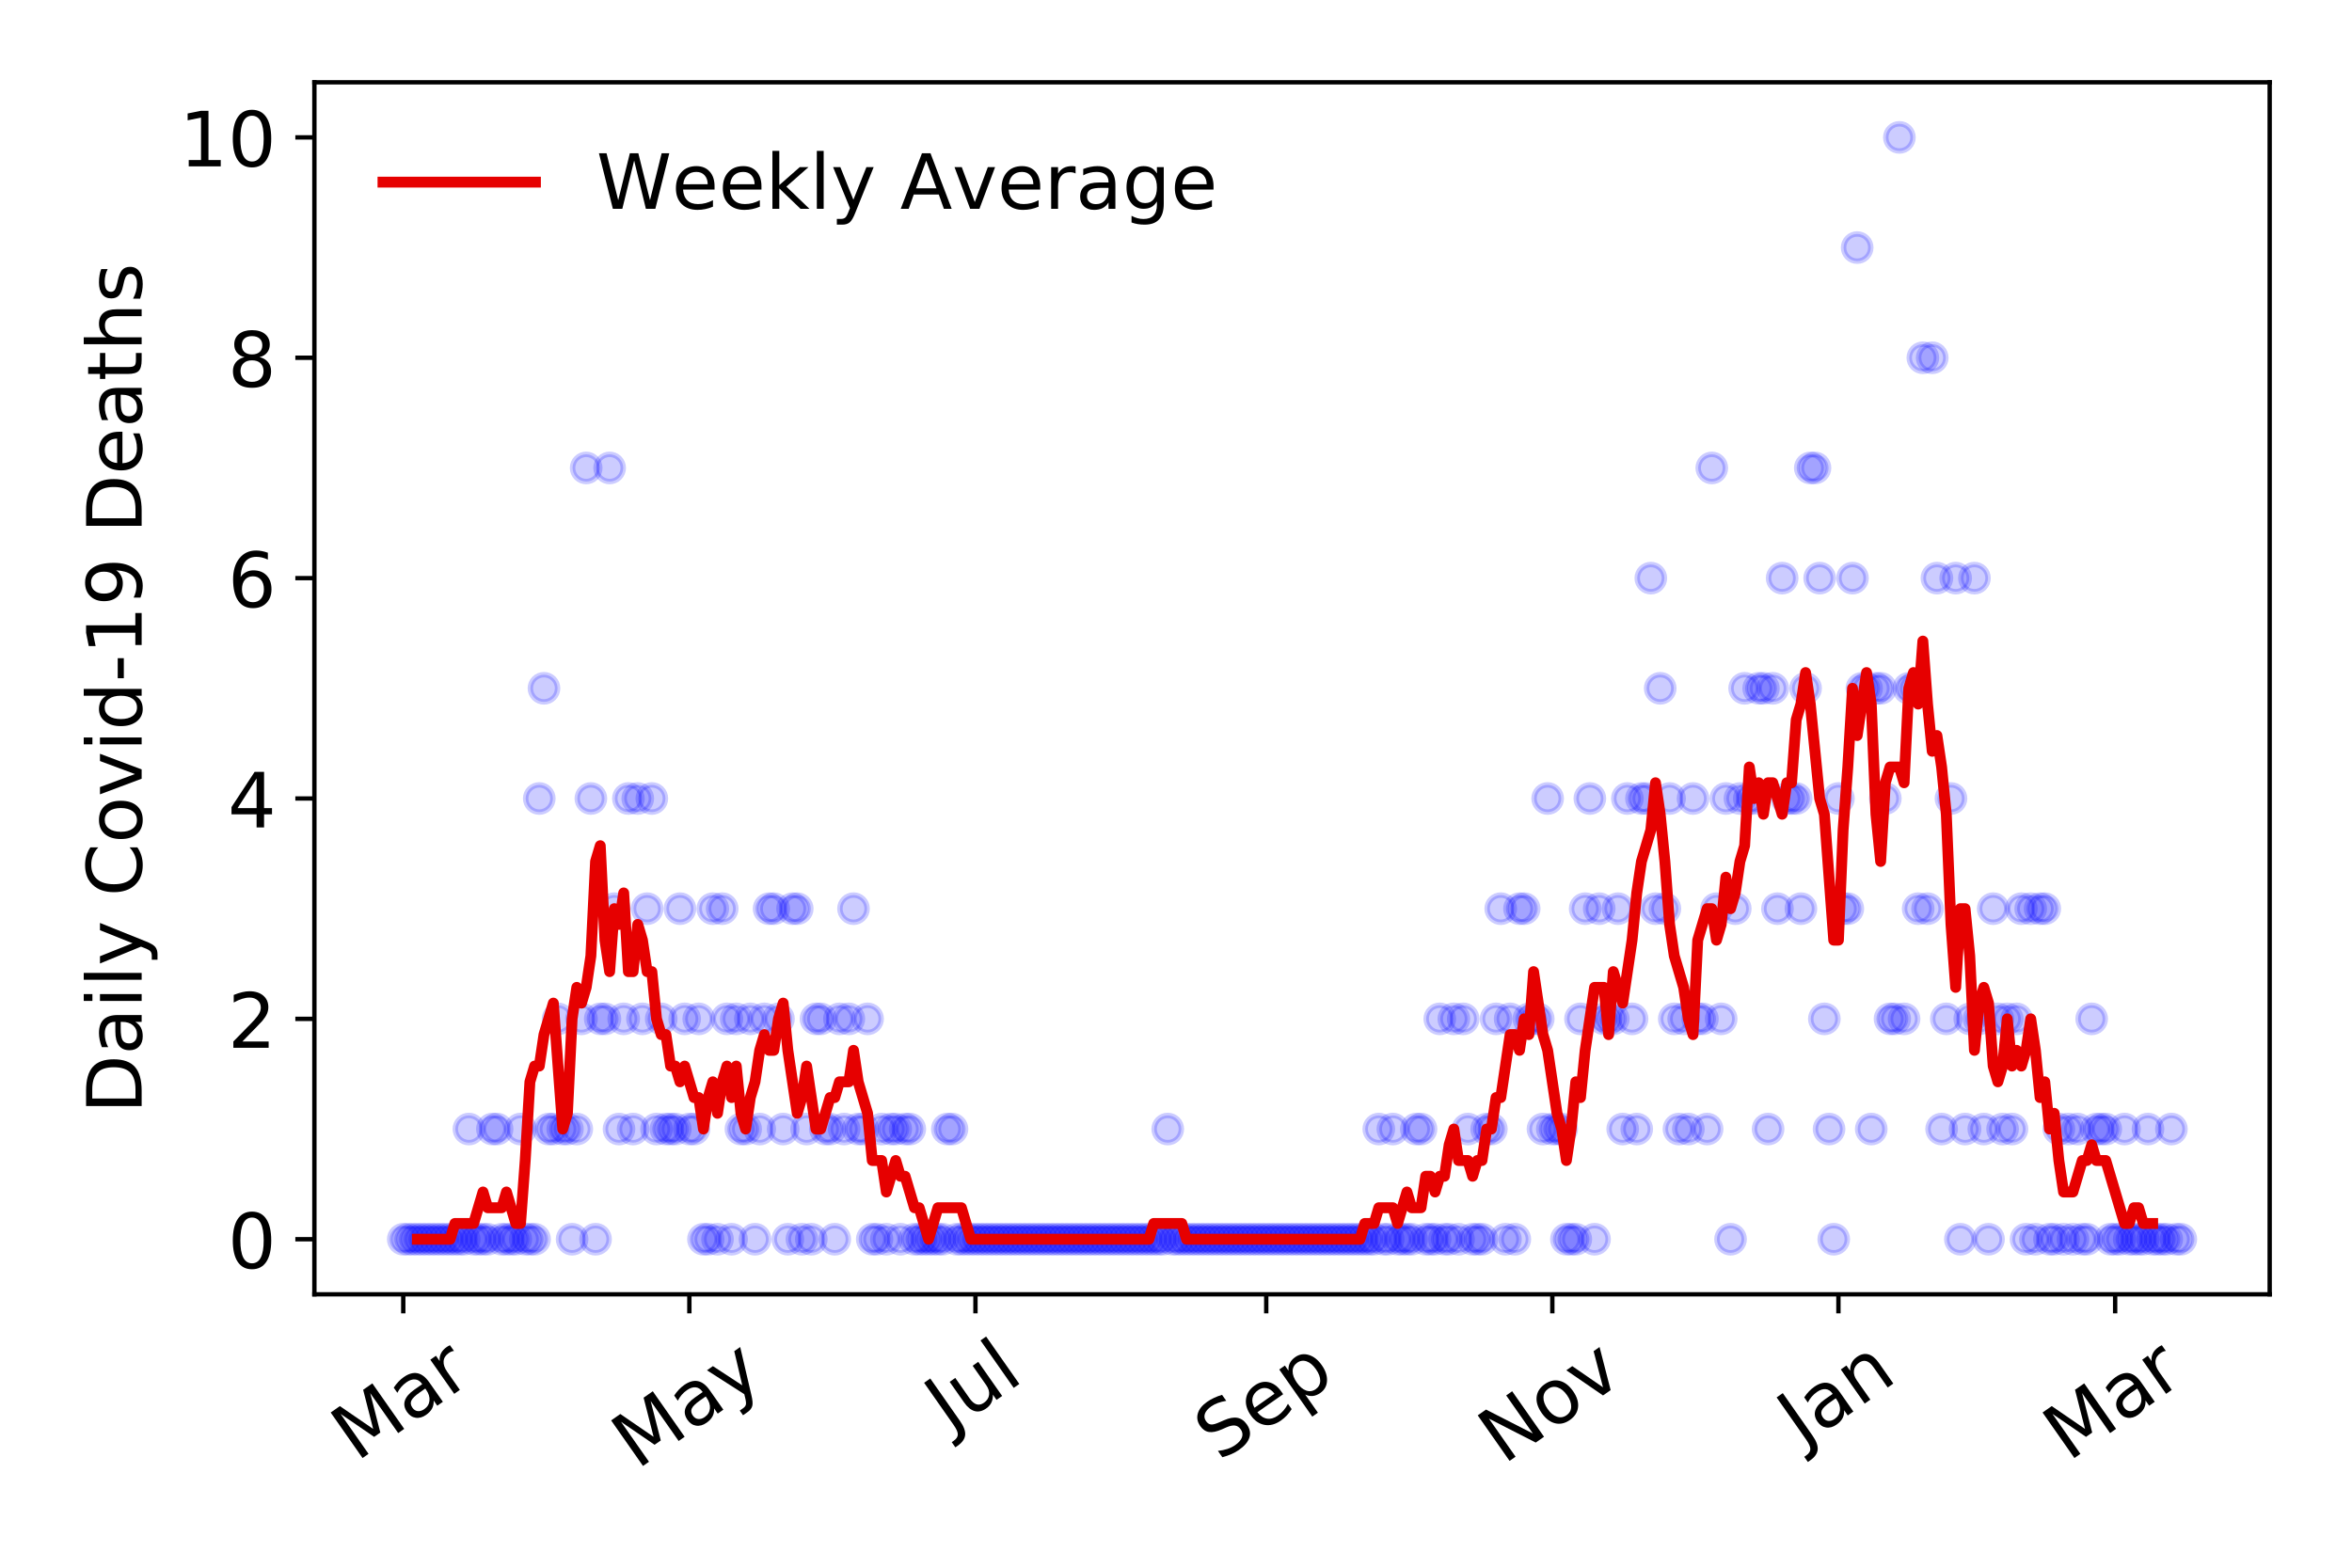 <?xml version="1.0" encoding="utf-8" standalone="no"?>
<!DOCTYPE svg PUBLIC "-//W3C//DTD SVG 1.1//EN"
  "http://www.w3.org/Graphics/SVG/1.1/DTD/svg11.dtd">
<!-- Created with matplotlib (https://matplotlib.org/) -->
<svg height="288pt" version="1.1" viewBox="0 0 432 288" width="432pt" xmlns="http://www.w3.org/2000/svg" xmlns:xlink="http://www.w3.org/1999/xlink">
 <defs>
  <style type="text/css">
*{stroke-linecap:butt;stroke-linejoin:round;}
  </style>
 </defs>
 <g id="figure_1">
  <g id="patch_1">
   <path d="M 0 288 
L 432 288 
L 432 0 
L 0 0 
z
" style="fill:#ffffff;"/>
  </g>
  <g id="axes_1">
   <g id="patch_2">
    <path d="M 57.745 237.778 
L 416.88 237.778 
L 416.88 15.12 
L 57.745 15.12 
z
" style="fill:#ffffff;"/>
   </g>
   <g id="matplotlib.axis_1">
    <g id="xtick_1">
     <g id="line2d_1">
      <defs>
       <path d="M 0 0 
L 0 3.5 
" id="maf566ef793" style="stroke:#000000;stroke-width:0.8;"/>
      </defs>
      <g>
       <use style="stroke:#000000;stroke-width:0.8;" x="74.069" xlink:href="#maf566ef793" y="237.778"/>
      </g>
     </g>
     <g id="text_1">
      <!-- Mar -->
      <defs>
       <path d="M 9.812 72.906 
L 24.516 72.906 
L 43.109 23.297 
L 61.812 72.906 
L 76.516 72.906 
L 76.516 0 
L 66.891 0 
L 66.891 64.016 
L 48.094 14.016 
L 38.188 14.016 
L 19.391 64.016 
L 19.391 0 
L 9.812 0 
z
" id="DejaVuSans-77"/>
       <path d="M 34.281 27.484 
Q 23.391 27.484 19.188 25 
Q 14.984 22.516 14.984 16.5 
Q 14.984 11.719 18.141 8.906 
Q 21.297 6.109 26.703 6.109 
Q 34.188 6.109 38.703 11.406 
Q 43.219 16.703 43.219 25.484 
L 43.219 27.484 
z
M 52.203 31.203 
L 52.203 0 
L 43.219 0 
L 43.219 8.297 
Q 40.141 3.328 35.547 0.953 
Q 30.953 -1.422 24.312 -1.422 
Q 15.922 -1.422 10.953 3.297 
Q 6 8.016 6 15.922 
Q 6 25.141 12.172 29.828 
Q 18.359 34.516 30.609 34.516 
L 43.219 34.516 
L 43.219 35.406 
Q 43.219 41.609 39.141 45 
Q 35.062 48.391 27.688 48.391 
Q 23 48.391 18.547 47.266 
Q 14.109 46.141 10.016 43.891 
L 10.016 52.203 
Q 14.938 54.109 19.578 55.047 
Q 24.219 56 28.609 56 
Q 40.484 56 46.344 49.844 
Q 52.203 43.703 52.203 31.203 
z
" id="DejaVuSans-97"/>
       <path d="M 41.109 46.297 
Q 39.594 47.172 37.812 47.578 
Q 36.031 48 33.891 48 
Q 26.266 48 22.188 43.047 
Q 18.109 38.094 18.109 28.812 
L 18.109 0 
L 9.078 0 
L 9.078 54.688 
L 18.109 54.688 
L 18.109 46.188 
Q 20.953 51.172 25.484 53.578 
Q 30.031 56 36.531 56 
Q 37.453 56 38.578 55.875 
Q 39.703 55.766 41.062 55.516 
z
" id="DejaVuSans-114"/>
      </defs>
      <g transform="translate(65.467 268.643)rotate(-35)scale(0.14 -0.14)">
       <use xlink:href="#DejaVuSans-77"/>
       <use x="86.279" xlink:href="#DejaVuSans-97"/>
       <use x="147.559" xlink:href="#DejaVuSans-114"/>
      </g>
     </g>
    </g>
    <g id="xtick_2">
     <g id="line2d_2">
      <g>
       <use style="stroke:#000000;stroke-width:0.8;" x="126.617" xlink:href="#maf566ef793" y="237.778"/>
      </g>
     </g>
     <g id="text_2">
      <!-- May -->
      <defs>
       <path d="M 32.172 -5.078 
Q 28.375 -14.844 24.75 -17.812 
Q 21.141 -20.797 15.094 -20.797 
L 7.906 -20.797 
L 7.906 -13.281 
L 13.188 -13.281 
Q 16.891 -13.281 18.938 -11.516 
Q 21 -9.766 23.484 -3.219 
L 25.094 0.875 
L 2.984 54.688 
L 12.5 54.688 
L 29.594 11.922 
L 46.688 54.688 
L 56.203 54.688 
z
" id="DejaVuSans-121"/>
      </defs>
      <g transform="translate(116.978 270.094)rotate(-35)scale(0.14 -0.14)">
       <use xlink:href="#DejaVuSans-77"/>
       <use x="86.279" xlink:href="#DejaVuSans-97"/>
       <use x="147.559" xlink:href="#DejaVuSans-121"/>
      </g>
     </g>
    </g>
    <g id="xtick_3">
     <g id="line2d_3">
      <g>
       <use style="stroke:#000000;stroke-width:0.8;" x="179.165" xlink:href="#maf566ef793" y="237.778"/>
      </g>
     </g>
     <g id="text_3">
      <!-- Jul -->
      <defs>
       <path d="M 9.812 72.906 
L 19.672 72.906 
L 19.672 5.078 
Q 19.672 -8.109 14.672 -14.062 
Q 9.672 -20.016 -1.422 -20.016 
L -5.172 -20.016 
L -5.172 -11.719 
L -2.094 -11.719 
Q 4.438 -11.719 7.125 -8.047 
Q 9.812 -4.391 9.812 5.078 
z
" id="DejaVuSans-74"/>
       <path d="M 8.5 21.578 
L 8.5 54.688 
L 17.484 54.688 
L 17.484 21.922 
Q 17.484 14.156 20.5 10.266 
Q 23.531 6.391 29.594 6.391 
Q 36.859 6.391 41.078 11.031 
Q 45.312 15.672 45.312 23.688 
L 45.312 54.688 
L 54.297 54.688 
L 54.297 0 
L 45.312 0 
L 45.312 8.406 
Q 42.047 3.422 37.719 1 
Q 33.406 -1.422 27.688 -1.422 
Q 18.266 -1.422 13.375 4.438 
Q 8.5 10.297 8.5 21.578 
z
M 31.109 56 
z
" id="DejaVuSans-117"/>
       <path d="M 9.422 75.984 
L 18.406 75.984 
L 18.406 0 
L 9.422 0 
z
" id="DejaVuSans-108"/>
      </defs>
      <g transform="translate(174.462 263.181)rotate(-35)scale(0.14 -0.14)">
       <use xlink:href="#DejaVuSans-74"/>
       <use x="29.492" xlink:href="#DejaVuSans-117"/>
       <use x="92.871" xlink:href="#DejaVuSans-108"/>
      </g>
     </g>
    </g>
    <g id="xtick_4">
     <g id="line2d_4">
      <g>
       <use style="stroke:#000000;stroke-width:0.8;" x="232.575" xlink:href="#maf566ef793" y="237.778"/>
      </g>
     </g>
     <g id="text_4">
      <!-- Sep -->
      <defs>
       <path d="M 53.516 70.516 
L 53.516 60.891 
Q 47.906 63.578 42.922 64.891 
Q 37.938 66.219 33.297 66.219 
Q 25.25 66.219 20.875 63.094 
Q 16.5 59.969 16.5 54.203 
Q 16.5 49.359 19.406 46.891 
Q 22.312 44.438 30.422 42.922 
L 36.375 41.703 
Q 47.406 39.594 52.656 34.297 
Q 57.906 29 57.906 20.125 
Q 57.906 9.516 50.797 4.047 
Q 43.703 -1.422 29.984 -1.422 
Q 24.812 -1.422 18.969 -0.25 
Q 13.141 0.922 6.891 3.219 
L 6.891 13.375 
Q 12.891 10.016 18.656 8.297 
Q 24.422 6.594 29.984 6.594 
Q 38.422 6.594 43.016 9.906 
Q 47.609 13.234 47.609 19.391 
Q 47.609 24.75 44.312 27.781 
Q 41.016 30.812 33.5 32.328 
L 27.484 33.5 
Q 16.453 35.688 11.516 40.375 
Q 6.594 45.062 6.594 53.422 
Q 6.594 63.094 13.406 68.656 
Q 20.219 74.219 32.172 74.219 
Q 37.312 74.219 42.625 73.281 
Q 47.953 72.359 53.516 70.516 
z
" id="DejaVuSans-83"/>
       <path d="M 56.203 29.594 
L 56.203 25.203 
L 14.891 25.203 
Q 15.484 15.922 20.484 11.062 
Q 25.484 6.203 34.422 6.203 
Q 39.594 6.203 44.453 7.469 
Q 49.312 8.734 54.109 11.281 
L 54.109 2.781 
Q 49.266 0.734 44.188 -0.344 
Q 39.109 -1.422 33.891 -1.422 
Q 20.797 -1.422 13.156 6.188 
Q 5.516 13.812 5.516 26.812 
Q 5.516 40.234 12.766 48.109 
Q 20.016 56 32.328 56 
Q 43.359 56 49.781 48.891 
Q 56.203 41.797 56.203 29.594 
z
M 47.219 32.234 
Q 47.125 39.594 43.094 43.984 
Q 39.062 48.391 32.422 48.391 
Q 24.906 48.391 20.391 44.141 
Q 15.875 39.891 15.188 32.172 
z
" id="DejaVuSans-101"/>
       <path d="M 18.109 8.203 
L 18.109 -20.797 
L 9.078 -20.797 
L 9.078 54.688 
L 18.109 54.688 
L 18.109 46.391 
Q 20.953 51.266 25.266 53.625 
Q 29.594 56 35.594 56 
Q 45.562 56 51.781 48.094 
Q 58.016 40.188 58.016 27.297 
Q 58.016 14.406 51.781 6.484 
Q 45.562 -1.422 35.594 -1.422 
Q 29.594 -1.422 25.266 0.953 
Q 20.953 3.328 18.109 8.203 
z
M 48.688 27.297 
Q 48.688 37.203 44.609 42.844 
Q 40.531 48.484 33.406 48.484 
Q 26.266 48.484 22.188 42.844 
Q 18.109 37.203 18.109 27.297 
Q 18.109 17.391 22.188 11.75 
Q 26.266 6.109 33.406 6.109 
Q 40.531 6.109 44.609 11.75 
Q 48.688 17.391 48.688 27.297 
z
" id="DejaVuSans-112"/>
      </defs>
      <g transform="translate(223.982 268.629)rotate(-35)scale(0.14 -0.14)">
       <use xlink:href="#DejaVuSans-83"/>
       <use x="63.477" xlink:href="#DejaVuSans-101"/>
       <use x="125" xlink:href="#DejaVuSans-112"/>
      </g>
     </g>
    </g>
    <g id="xtick_5">
     <g id="line2d_5">
      <g>
       <use style="stroke:#000000;stroke-width:0.8;" x="285.123" xlink:href="#maf566ef793" y="237.778"/>
      </g>
     </g>
     <g id="text_5">
      <!-- Nov -->
      <defs>
       <path d="M 9.812 72.906 
L 23.094 72.906 
L 55.422 11.922 
L 55.422 72.906 
L 64.984 72.906 
L 64.984 0 
L 51.703 0 
L 19.391 60.984 
L 19.391 0 
L 9.812 0 
z
" id="DejaVuSans-78"/>
       <path d="M 30.609 48.391 
Q 23.391 48.391 19.188 42.75 
Q 14.984 37.109 14.984 27.297 
Q 14.984 17.484 19.156 11.844 
Q 23.344 6.203 30.609 6.203 
Q 37.797 6.203 41.984 11.859 
Q 46.188 17.531 46.188 27.297 
Q 46.188 37.016 41.984 42.703 
Q 37.797 48.391 30.609 48.391 
z
M 30.609 56 
Q 42.328 56 49.016 48.375 
Q 55.719 40.766 55.719 27.297 
Q 55.719 13.875 49.016 6.219 
Q 42.328 -1.422 30.609 -1.422 
Q 18.844 -1.422 12.172 6.219 
Q 5.516 13.875 5.516 27.297 
Q 5.516 40.766 12.172 48.375 
Q 18.844 56 30.609 56 
z
" id="DejaVuSans-111"/>
       <path d="M 2.984 54.688 
L 12.5 54.688 
L 29.594 8.797 
L 46.688 54.688 
L 56.203 54.688 
L 35.688 0 
L 23.484 0 
z
" id="DejaVuSans-118"/>
      </defs>
      <g transform="translate(276.146 269.166)rotate(-35)scale(0.14 -0.14)">
       <use xlink:href="#DejaVuSans-78"/>
       <use x="74.805" xlink:href="#DejaVuSans-111"/>
       <use x="135.986" xlink:href="#DejaVuSans-118"/>
      </g>
     </g>
    </g>
    <g id="xtick_6">
     <g id="line2d_6">
      <g>
       <use style="stroke:#000000;stroke-width:0.8;" x="337.67" xlink:href="#maf566ef793" y="237.778"/>
      </g>
     </g>
     <g id="text_6">
      <!-- Jan -->
      <defs>
       <path d="M 54.891 33.016 
L 54.891 0 
L 45.906 0 
L 45.906 32.719 
Q 45.906 40.484 42.875 44.328 
Q 39.844 48.188 33.797 48.188 
Q 26.516 48.188 22.312 43.547 
Q 18.109 38.922 18.109 30.906 
L 18.109 0 
L 9.078 0 
L 9.078 54.688 
L 18.109 54.688 
L 18.109 46.188 
Q 21.344 51.125 25.703 53.562 
Q 30.078 56 35.797 56 
Q 45.219 56 50.047 50.172 
Q 54.891 44.344 54.891 33.016 
z
" id="DejaVuSans-110"/>
      </defs>
      <g transform="translate(331.047 265.871)rotate(-35)scale(0.14 -0.14)">
       <use xlink:href="#DejaVuSans-74"/>
       <use x="29.492" xlink:href="#DejaVuSans-97"/>
       <use x="90.771" xlink:href="#DejaVuSans-110"/>
      </g>
     </g>
    </g>
    <g id="xtick_7">
     <g id="line2d_7">
      <g>
       <use style="stroke:#000000;stroke-width:0.8;" x="388.495" xlink:href="#maf566ef793" y="237.778"/>
      </g>
     </g>
     <g id="text_7">
      <!-- Mar -->
      <g transform="translate(379.893 268.643)rotate(-35)scale(0.14 -0.14)">
       <use xlink:href="#DejaVuSans-77"/>
       <use x="86.279" xlink:href="#DejaVuSans-97"/>
       <use x="147.559" xlink:href="#DejaVuSans-114"/>
      </g>
     </g>
    </g>
   </g>
   <g id="matplotlib.axis_2">
    <g id="ytick_1">
     <g id="line2d_8">
      <defs>
       <path d="M 0 0 
L -3.5 0 
" id="m9761345aaf" style="stroke:#000000;stroke-width:0.8;"/>
      </defs>
      <g>
       <use style="stroke:#000000;stroke-width:0.8;" x="57.745" xlink:href="#m9761345aaf" y="227.657"/>
      </g>
     </g>
     <g id="text_8">
      <!-- 0 -->
      <defs>
       <path d="M 31.781 66.406 
Q 24.172 66.406 20.328 58.906 
Q 16.5 51.422 16.5 36.375 
Q 16.5 21.391 20.328 13.891 
Q 24.172 6.391 31.781 6.391 
Q 39.453 6.391 43.281 13.891 
Q 47.125 21.391 47.125 36.375 
Q 47.125 51.422 43.281 58.906 
Q 39.453 66.406 31.781 66.406 
z
M 31.781 74.219 
Q 44.047 74.219 50.516 64.516 
Q 56.984 54.828 56.984 36.375 
Q 56.984 17.969 50.516 8.266 
Q 44.047 -1.422 31.781 -1.422 
Q 19.531 -1.422 13.062 8.266 
Q 6.594 17.969 6.594 36.375 
Q 6.594 54.828 13.062 64.516 
Q 19.531 74.219 31.781 74.219 
z
" id="DejaVuSans-48"/>
      </defs>
      <g transform="translate(41.837 232.976)scale(0.14 -0.14)">
       <use xlink:href="#DejaVuSans-48"/>
      </g>
     </g>
    </g>
    <g id="ytick_2">
     <g id="line2d_9">
      <g>
       <use style="stroke:#000000;stroke-width:0.8;" x="57.745" xlink:href="#m9761345aaf" y="187.174"/>
      </g>
     </g>
     <g id="text_9">
      <!-- 2 -->
      <defs>
       <path d="M 19.188 8.297 
L 53.609 8.297 
L 53.609 0 
L 7.328 0 
L 7.328 8.297 
Q 12.938 14.109 22.625 23.891 
Q 32.328 33.688 34.812 36.531 
Q 39.547 41.844 41.422 45.531 
Q 43.312 49.219 43.312 52.781 
Q 43.312 58.594 39.234 62.25 
Q 35.156 65.922 28.609 65.922 
Q 23.969 65.922 18.812 64.312 
Q 13.672 62.703 7.812 59.422 
L 7.812 69.391 
Q 13.766 71.781 18.938 73 
Q 24.125 74.219 28.422 74.219 
Q 39.75 74.219 46.484 68.547 
Q 53.219 62.891 53.219 53.422 
Q 53.219 48.922 51.531 44.891 
Q 49.859 40.875 45.406 35.406 
Q 44.188 33.984 37.641 27.219 
Q 31.109 20.453 19.188 8.297 
z
" id="DejaVuSans-50"/>
      </defs>
      <g transform="translate(41.837 192.493)scale(0.14 -0.14)">
       <use xlink:href="#DejaVuSans-50"/>
      </g>
     </g>
    </g>
    <g id="ytick_3">
     <g id="line2d_10">
      <g>
       <use style="stroke:#000000;stroke-width:0.8;" x="57.745" xlink:href="#m9761345aaf" y="146.691"/>
      </g>
     </g>
     <g id="text_10">
      <!-- 4 -->
      <defs>
       <path d="M 37.797 64.312 
L 12.891 25.391 
L 37.797 25.391 
z
M 35.203 72.906 
L 47.609 72.906 
L 47.609 25.391 
L 58.016 25.391 
L 58.016 17.188 
L 47.609 17.188 
L 47.609 0 
L 37.797 0 
L 37.797 17.188 
L 4.891 17.188 
L 4.891 26.703 
z
" id="DejaVuSans-52"/>
      </defs>
      <g transform="translate(41.837 152.01)scale(0.14 -0.14)">
       <use xlink:href="#DejaVuSans-52"/>
      </g>
     </g>
    </g>
    <g id="ytick_4">
     <g id="line2d_11">
      <g>
       <use style="stroke:#000000;stroke-width:0.8;" x="57.745" xlink:href="#m9761345aaf" y="106.207"/>
      </g>
     </g>
     <g id="text_11">
      <!-- 6 -->
      <defs>
       <path d="M 33.016 40.375 
Q 26.375 40.375 22.484 35.828 
Q 18.609 31.297 18.609 23.391 
Q 18.609 15.531 22.484 10.953 
Q 26.375 6.391 33.016 6.391 
Q 39.656 6.391 43.531 10.953 
Q 47.406 15.531 47.406 23.391 
Q 47.406 31.297 43.531 35.828 
Q 39.656 40.375 33.016 40.375 
z
M 52.594 71.297 
L 52.594 62.312 
Q 48.875 64.062 45.094 64.984 
Q 41.312 65.922 37.594 65.922 
Q 27.828 65.922 22.672 59.328 
Q 17.531 52.734 16.797 39.406 
Q 19.672 43.656 24.016 45.922 
Q 28.375 48.188 33.594 48.188 
Q 44.578 48.188 50.953 41.516 
Q 57.328 34.859 57.328 23.391 
Q 57.328 12.156 50.688 5.359 
Q 44.047 -1.422 33.016 -1.422 
Q 20.359 -1.422 13.672 8.266 
Q 6.984 17.969 6.984 36.375 
Q 6.984 53.656 15.188 63.938 
Q 23.391 74.219 37.203 74.219 
Q 40.922 74.219 44.703 73.484 
Q 48.484 72.75 52.594 71.297 
z
" id="DejaVuSans-54"/>
      </defs>
      <g transform="translate(41.837 111.526)scale(0.14 -0.14)">
       <use xlink:href="#DejaVuSans-54"/>
      </g>
     </g>
    </g>
    <g id="ytick_5">
     <g id="line2d_12">
      <g>
       <use style="stroke:#000000;stroke-width:0.8;" x="57.745" xlink:href="#m9761345aaf" y="65.724"/>
      </g>
     </g>
     <g id="text_12">
      <!-- 8 -->
      <defs>
       <path d="M 31.781 34.625 
Q 24.75 34.625 20.719 30.859 
Q 16.703 27.094 16.703 20.516 
Q 16.703 13.922 20.719 10.156 
Q 24.75 6.391 31.781 6.391 
Q 38.812 6.391 42.859 10.172 
Q 46.922 13.969 46.922 20.516 
Q 46.922 27.094 42.891 30.859 
Q 38.875 34.625 31.781 34.625 
z
M 21.922 38.812 
Q 15.578 40.375 12.031 44.719 
Q 8.5 49.078 8.5 55.328 
Q 8.5 64.062 14.719 69.141 
Q 20.953 74.219 31.781 74.219 
Q 42.672 74.219 48.875 69.141 
Q 55.078 64.062 55.078 55.328 
Q 55.078 49.078 51.531 44.719 
Q 48 40.375 41.703 38.812 
Q 48.828 37.156 52.797 32.312 
Q 56.781 27.484 56.781 20.516 
Q 56.781 9.906 50.312 4.234 
Q 43.844 -1.422 31.781 -1.422 
Q 19.734 -1.422 13.25 4.234 
Q 6.781 9.906 6.781 20.516 
Q 6.781 27.484 10.781 32.312 
Q 14.797 37.156 21.922 38.812 
z
M 18.312 54.391 
Q 18.312 48.734 21.844 45.562 
Q 25.391 42.391 31.781 42.391 
Q 38.141 42.391 41.719 45.562 
Q 45.312 48.734 45.312 54.391 
Q 45.312 60.062 41.719 63.234 
Q 38.141 66.406 31.781 66.406 
Q 25.391 66.406 21.844 63.234 
Q 18.312 60.062 18.312 54.391 
z
" id="DejaVuSans-56"/>
      </defs>
      <g transform="translate(41.837 71.043)scale(0.14 -0.14)">
       <use xlink:href="#DejaVuSans-56"/>
      </g>
     </g>
    </g>
    <g id="ytick_6">
     <g id="line2d_13">
      <g>
       <use style="stroke:#000000;stroke-width:0.8;" x="57.745" xlink:href="#m9761345aaf" y="25.241"/>
      </g>
     </g>
     <g id="text_13">
      <!-- 10 -->
      <defs>
       <path d="M 12.406 8.297 
L 28.516 8.297 
L 28.516 63.922 
L 10.984 60.406 
L 10.984 69.391 
L 28.422 72.906 
L 38.281 72.906 
L 38.281 8.297 
L 54.391 8.297 
L 54.391 0 
L 12.406 0 
z
" id="DejaVuSans-49"/>
      </defs>
      <g transform="translate(32.93 30.56)scale(0.14 -0.14)">
       <use xlink:href="#DejaVuSans-49"/>
       <use x="63.623" xlink:href="#DejaVuSans-48"/>
      </g>
     </g>
    </g>
    <g id="text_14">
     <!-- Daily Covid-19 Deaths -->
     <defs>
      <path d="M 19.672 64.797 
L 19.672 8.109 
L 31.594 8.109 
Q 46.688 8.109 53.688 14.938 
Q 60.688 21.781 60.688 36.531 
Q 60.688 51.172 53.688 57.984 
Q 46.688 64.797 31.594 64.797 
z
M 9.812 72.906 
L 30.078 72.906 
Q 51.266 72.906 61.172 64.094 
Q 71.094 55.281 71.094 36.531 
Q 71.094 17.672 61.125 8.828 
Q 51.172 0 30.078 0 
L 9.812 0 
z
" id="DejaVuSans-68"/>
      <path d="M 9.422 54.688 
L 18.406 54.688 
L 18.406 0 
L 9.422 0 
z
M 9.422 75.984 
L 18.406 75.984 
L 18.406 64.594 
L 9.422 64.594 
z
" id="DejaVuSans-105"/>
      <path id="DejaVuSans-32"/>
      <path d="M 64.406 67.281 
L 64.406 56.891 
Q 59.422 61.531 53.781 63.812 
Q 48.141 66.109 41.797 66.109 
Q 29.297 66.109 22.656 58.469 
Q 16.016 50.828 16.016 36.375 
Q 16.016 21.969 22.656 14.328 
Q 29.297 6.688 41.797 6.688 
Q 48.141 6.688 53.781 8.984 
Q 59.422 11.281 64.406 15.922 
L 64.406 5.609 
Q 59.234 2.094 53.438 0.328 
Q 47.656 -1.422 41.219 -1.422 
Q 24.656 -1.422 15.125 8.703 
Q 5.609 18.844 5.609 36.375 
Q 5.609 53.953 15.125 64.078 
Q 24.656 74.219 41.219 74.219 
Q 47.75 74.219 53.531 72.484 
Q 59.328 70.75 64.406 67.281 
z
" id="DejaVuSans-67"/>
      <path d="M 45.406 46.391 
L 45.406 75.984 
L 54.391 75.984 
L 54.391 0 
L 45.406 0 
L 45.406 8.203 
Q 42.578 3.328 38.25 0.953 
Q 33.938 -1.422 27.875 -1.422 
Q 17.969 -1.422 11.734 6.484 
Q 5.516 14.406 5.516 27.297 
Q 5.516 40.188 11.734 48.094 
Q 17.969 56 27.875 56 
Q 33.938 56 38.25 53.625 
Q 42.578 51.266 45.406 46.391 
z
M 14.797 27.297 
Q 14.797 17.391 18.875 11.75 
Q 22.953 6.109 30.078 6.109 
Q 37.203 6.109 41.297 11.75 
Q 45.406 17.391 45.406 27.297 
Q 45.406 37.203 41.297 42.844 
Q 37.203 48.484 30.078 48.484 
Q 22.953 48.484 18.875 42.844 
Q 14.797 37.203 14.797 27.297 
z
" id="DejaVuSans-100"/>
      <path d="M 4.891 31.391 
L 31.203 31.391 
L 31.203 23.391 
L 4.891 23.391 
z
" id="DejaVuSans-45"/>
      <path d="M 10.984 1.516 
L 10.984 10.5 
Q 14.703 8.734 18.5 7.812 
Q 22.312 6.891 25.984 6.891 
Q 35.75 6.891 40.891 13.453 
Q 46.047 20.016 46.781 33.406 
Q 43.953 29.203 39.594 26.953 
Q 35.25 24.703 29.984 24.703 
Q 19.047 24.703 12.672 31.312 
Q 6.297 37.938 6.297 49.422 
Q 6.297 60.641 12.938 67.422 
Q 19.578 74.219 30.609 74.219 
Q 43.266 74.219 49.922 64.516 
Q 56.594 54.828 56.594 36.375 
Q 56.594 19.141 48.406 8.859 
Q 40.234 -1.422 26.422 -1.422 
Q 22.703 -1.422 18.891 -0.688 
Q 15.094 0.047 10.984 1.516 
z
M 30.609 32.422 
Q 37.25 32.422 41.125 36.953 
Q 45.016 41.5 45.016 49.422 
Q 45.016 57.281 41.125 61.844 
Q 37.25 66.406 30.609 66.406 
Q 23.969 66.406 20.094 61.844 
Q 16.219 57.281 16.219 49.422 
Q 16.219 41.5 20.094 36.953 
Q 23.969 32.422 30.609 32.422 
z
" id="DejaVuSans-57"/>
      <path d="M 18.312 70.219 
L 18.312 54.688 
L 36.812 54.688 
L 36.812 47.703 
L 18.312 47.703 
L 18.312 18.016 
Q 18.312 11.328 20.141 9.422 
Q 21.969 7.516 27.594 7.516 
L 36.812 7.516 
L 36.812 0 
L 27.594 0 
Q 17.188 0 13.234 3.875 
Q 9.281 7.766 9.281 18.016 
L 9.281 47.703 
L 2.688 47.703 
L 2.688 54.688 
L 9.281 54.688 
L 9.281 70.219 
z
" id="DejaVuSans-116"/>
      <path d="M 54.891 33.016 
L 54.891 0 
L 45.906 0 
L 45.906 32.719 
Q 45.906 40.484 42.875 44.328 
Q 39.844 48.188 33.797 48.188 
Q 26.516 48.188 22.312 43.547 
Q 18.109 38.922 18.109 30.906 
L 18.109 0 
L 9.078 0 
L 9.078 75.984 
L 18.109 75.984 
L 18.109 46.188 
Q 21.344 51.125 25.703 53.562 
Q 30.078 56 35.797 56 
Q 45.219 56 50.047 50.172 
Q 54.891 44.344 54.891 33.016 
z
" id="DejaVuSans-104"/>
      <path d="M 44.281 53.078 
L 44.281 44.578 
Q 40.484 46.531 36.375 47.5 
Q 32.281 48.484 27.875 48.484 
Q 21.188 48.484 17.844 46.438 
Q 14.5 44.391 14.5 40.281 
Q 14.5 37.156 16.891 35.375 
Q 19.281 33.594 26.516 31.984 
L 29.594 31.297 
Q 39.156 29.25 43.188 25.516 
Q 47.219 21.781 47.219 15.094 
Q 47.219 7.469 41.188 3.016 
Q 35.156 -1.422 24.609 -1.422 
Q 20.219 -1.422 15.453 -0.562 
Q 10.688 0.297 5.422 2 
L 5.422 11.281 
Q 10.406 8.688 15.234 7.391 
Q 20.062 6.109 24.812 6.109 
Q 31.156 6.109 34.562 8.281 
Q 37.984 10.453 37.984 14.406 
Q 37.984 18.062 35.516 20.016 
Q 33.062 21.969 24.703 23.781 
L 21.578 24.516 
Q 13.234 26.266 9.516 29.906 
Q 5.812 33.547 5.812 39.891 
Q 5.812 47.609 11.281 51.797 
Q 16.75 56 26.812 56 
Q 31.781 56 36.172 55.266 
Q 40.578 54.547 44.281 53.078 
z
" id="DejaVuSans-115"/>
     </defs>
     <g transform="translate(26.018 204.56)rotate(-90)scale(0.14 -0.14)">
      <use xlink:href="#DejaVuSans-68"/>
      <use x="77.002" xlink:href="#DejaVuSans-97"/>
      <use x="138.281" xlink:href="#DejaVuSans-105"/>
      <use x="166.064" xlink:href="#DejaVuSans-108"/>
      <use x="193.848" xlink:href="#DejaVuSans-121"/>
      <use x="253.027" xlink:href="#DejaVuSans-32"/>
      <use x="284.814" xlink:href="#DejaVuSans-67"/>
      <use x="354.639" xlink:href="#DejaVuSans-111"/>
      <use x="415.82" xlink:href="#DejaVuSans-118"/>
      <use x="475" xlink:href="#DejaVuSans-105"/>
      <use x="502.783" xlink:href="#DejaVuSans-100"/>
      <use x="566.26" xlink:href="#DejaVuSans-45"/>
      <use x="602.344" xlink:href="#DejaVuSans-49"/>
      <use x="665.967" xlink:href="#DejaVuSans-57"/>
      <use x="729.59" xlink:href="#DejaVuSans-32"/>
      <use x="761.377" xlink:href="#DejaVuSans-68"/>
      <use x="838.379" xlink:href="#DejaVuSans-101"/>
      <use x="899.902" xlink:href="#DejaVuSans-97"/>
      <use x="961.182" xlink:href="#DejaVuSans-116"/>
      <use x="1000.391" xlink:href="#DejaVuSans-104"/>
      <use x="1063.77" xlink:href="#DejaVuSans-115"/>
     </g>
    </g>
   </g>
   <g id="line2d_14">
    <defs>
     <path d="M 0 2.5 
C 0.663 2.5 1.299 2.237 1.768 1.768 
C 2.237 1.299 2.5 0.663 2.5 0 
C 2.5 -0.663 2.237 -1.299 1.768 -1.768 
C 1.299 -2.237 0.663 -2.5 0 -2.5 
C -0.663 -2.5 -1.299 -2.237 -1.768 -1.768 
C -2.237 -1.299 -2.5 -0.663 -2.5 0 
C -2.5 0.663 -2.237 1.299 -1.768 1.768 
C -1.299 2.237 -0.663 2.5 0 2.5 
z
" id="m4c98d1f098" style="stroke:#0000ff;stroke-opacity:0.2;"/>
    </defs>
    <g clip-path="url(#p4ce2eb4447)">
     <use style="fill:#0000ff;fill-opacity:0.2;stroke:#0000ff;stroke-opacity:0.2;" x="74.069" xlink:href="#m4c98d1f098" y="227.657"/>
     <use style="fill:#0000ff;fill-opacity:0.2;stroke:#0000ff;stroke-opacity:0.2;" x="74.931" xlink:href="#m4c98d1f098" y="227.657"/>
     <use style="fill:#0000ff;fill-opacity:0.2;stroke:#0000ff;stroke-opacity:0.2;" x="75.792" xlink:href="#m4c98d1f098" y="227.657"/>
     <use style="fill:#0000ff;fill-opacity:0.2;stroke:#0000ff;stroke-opacity:0.2;" x="76.654" xlink:href="#m4c98d1f098" y="227.657"/>
     <use style="fill:#0000ff;fill-opacity:0.2;stroke:#0000ff;stroke-opacity:0.2;" x="77.515" xlink:href="#m4c98d1f098" y="227.657"/>
     <use style="fill:#0000ff;fill-opacity:0.2;stroke:#0000ff;stroke-opacity:0.2;" x="78.377" xlink:href="#m4c98d1f098" y="227.657"/>
     <use style="fill:#0000ff;fill-opacity:0.2;stroke:#0000ff;stroke-opacity:0.2;" x="79.238" xlink:href="#m4c98d1f098" y="227.657"/>
     <use style="fill:#0000ff;fill-opacity:0.2;stroke:#0000ff;stroke-opacity:0.2;" x="80.099" xlink:href="#m4c98d1f098" y="227.657"/>
     <use style="fill:#0000ff;fill-opacity:0.2;stroke:#0000ff;stroke-opacity:0.2;" x="80.961" xlink:href="#m4c98d1f098" y="227.657"/>
     <use style="fill:#0000ff;fill-opacity:0.2;stroke:#0000ff;stroke-opacity:0.2;" x="81.822" xlink:href="#m4c98d1f098" y="227.657"/>
     <use style="fill:#0000ff;fill-opacity:0.2;stroke:#0000ff;stroke-opacity:0.2;" x="82.684" xlink:href="#m4c98d1f098" y="227.657"/>
     <use style="fill:#0000ff;fill-opacity:0.2;stroke:#0000ff;stroke-opacity:0.2;" x="83.545" xlink:href="#m4c98d1f098" y="227.657"/>
     <use style="fill:#0000ff;fill-opacity:0.2;stroke:#0000ff;stroke-opacity:0.2;" x="84.407" xlink:href="#m4c98d1f098" y="227.657"/>
     <use style="fill:#0000ff;fill-opacity:0.2;stroke:#0000ff;stroke-opacity:0.2;" x="85.268" xlink:href="#m4c98d1f098" y="227.657"/>
     <use style="fill:#0000ff;fill-opacity:0.2;stroke:#0000ff;stroke-opacity:0.2;" x="86.129" xlink:href="#m4c98d1f098" y="207.416"/>
     <use style="fill:#0000ff;fill-opacity:0.2;stroke:#0000ff;stroke-opacity:0.2;" x="86.991" xlink:href="#m4c98d1f098" y="227.657"/>
     <use style="fill:#0000ff;fill-opacity:0.2;stroke:#0000ff;stroke-opacity:0.2;" x="87.852" xlink:href="#m4c98d1f098" y="227.657"/>
     <use style="fill:#0000ff;fill-opacity:0.2;stroke:#0000ff;stroke-opacity:0.2;" x="88.714" xlink:href="#m4c98d1f098" y="227.657"/>
     <use style="fill:#0000ff;fill-opacity:0.2;stroke:#0000ff;stroke-opacity:0.2;" x="89.575" xlink:href="#m4c98d1f098" y="227.657"/>
     <use style="fill:#0000ff;fill-opacity:0.2;stroke:#0000ff;stroke-opacity:0.2;" x="90.437" xlink:href="#m4c98d1f098" y="207.416"/>
     <use style="fill:#0000ff;fill-opacity:0.2;stroke:#0000ff;stroke-opacity:0.2;" x="91.298" xlink:href="#m4c98d1f098" y="207.416"/>
     <use style="fill:#0000ff;fill-opacity:0.2;stroke:#0000ff;stroke-opacity:0.2;" x="92.16" xlink:href="#m4c98d1f098" y="227.657"/>
     <use style="fill:#0000ff;fill-opacity:0.2;stroke:#0000ff;stroke-opacity:0.2;" x="93.021" xlink:href="#m4c98d1f098" y="227.657"/>
     <use style="fill:#0000ff;fill-opacity:0.2;stroke:#0000ff;stroke-opacity:0.2;" x="93.882" xlink:href="#m4c98d1f098" y="227.657"/>
     <use style="fill:#0000ff;fill-opacity:0.2;stroke:#0000ff;stroke-opacity:0.2;" x="94.744" xlink:href="#m4c98d1f098" y="227.657"/>
     <use style="fill:#0000ff;fill-opacity:0.2;stroke:#0000ff;stroke-opacity:0.2;" x="95.605" xlink:href="#m4c98d1f098" y="207.416"/>
     <use style="fill:#0000ff;fill-opacity:0.2;stroke:#0000ff;stroke-opacity:0.2;" x="96.467" xlink:href="#m4c98d1f098" y="227.657"/>
     <use style="fill:#0000ff;fill-opacity:0.2;stroke:#0000ff;stroke-opacity:0.2;" x="97.328" xlink:href="#m4c98d1f098" y="227.657"/>
     <use style="fill:#0000ff;fill-opacity:0.2;stroke:#0000ff;stroke-opacity:0.2;" x="98.19" xlink:href="#m4c98d1f098" y="227.657"/>
     <use style="fill:#0000ff;fill-opacity:0.2;stroke:#0000ff;stroke-opacity:0.2;" x="99.051" xlink:href="#m4c98d1f098" y="146.691"/>
     <use style="fill:#0000ff;fill-opacity:0.2;stroke:#0000ff;stroke-opacity:0.2;" x="99.913" xlink:href="#m4c98d1f098" y="126.449"/>
     <use style="fill:#0000ff;fill-opacity:0.2;stroke:#0000ff;stroke-opacity:0.2;" x="100.774" xlink:href="#m4c98d1f098" y="207.416"/>
     <use style="fill:#0000ff;fill-opacity:0.2;stroke:#0000ff;stroke-opacity:0.2;" x="101.635" xlink:href="#m4c98d1f098" y="207.416"/>
     <use style="fill:#0000ff;fill-opacity:0.2;stroke:#0000ff;stroke-opacity:0.2;" x="102.497" xlink:href="#m4c98d1f098" y="187.174"/>
     <use style="fill:#0000ff;fill-opacity:0.2;stroke:#0000ff;stroke-opacity:0.2;" x="103.358" xlink:href="#m4c98d1f098" y="207.416"/>
     <use style="fill:#0000ff;fill-opacity:0.2;stroke:#0000ff;stroke-opacity:0.2;" x="104.22" xlink:href="#m4c98d1f098" y="207.416"/>
     <use style="fill:#0000ff;fill-opacity:0.2;stroke:#0000ff;stroke-opacity:0.2;" x="105.081" xlink:href="#m4c98d1f098" y="227.657"/>
     <use style="fill:#0000ff;fill-opacity:0.2;stroke:#0000ff;stroke-opacity:0.2;" x="105.943" xlink:href="#m4c98d1f098" y="207.416"/>
     <use style="fill:#0000ff;fill-opacity:0.2;stroke:#0000ff;stroke-opacity:0.2;" x="106.804" xlink:href="#m4c98d1f098" y="187.174"/>
     <use style="fill:#0000ff;fill-opacity:0.2;stroke:#0000ff;stroke-opacity:0.2;" x="107.666" xlink:href="#m4c98d1f098" y="85.966"/>
     <use style="fill:#0000ff;fill-opacity:0.2;stroke:#0000ff;stroke-opacity:0.2;" x="108.527" xlink:href="#m4c98d1f098" y="146.691"/>
     <use style="fill:#0000ff;fill-opacity:0.2;stroke:#0000ff;stroke-opacity:0.2;" x="109.388" xlink:href="#m4c98d1f098" y="227.657"/>
     <use style="fill:#0000ff;fill-opacity:0.2;stroke:#0000ff;stroke-opacity:0.2;" x="110.25" xlink:href="#m4c98d1f098" y="187.174"/>
     <use style="fill:#0000ff;fill-opacity:0.2;stroke:#0000ff;stroke-opacity:0.2;" x="111.111" xlink:href="#m4c98d1f098" y="187.174"/>
     <use style="fill:#0000ff;fill-opacity:0.2;stroke:#0000ff;stroke-opacity:0.2;" x="111.973" xlink:href="#m4c98d1f098" y="85.966"/>
     <use style="fill:#0000ff;fill-opacity:0.2;stroke:#0000ff;stroke-opacity:0.2;" x="112.834" xlink:href="#m4c98d1f098" y="166.932"/>
     <use style="fill:#0000ff;fill-opacity:0.2;stroke:#0000ff;stroke-opacity:0.2;" x="113.696" xlink:href="#m4c98d1f098" y="207.416"/>
     <use style="fill:#0000ff;fill-opacity:0.2;stroke:#0000ff;stroke-opacity:0.2;" x="114.557" xlink:href="#m4c98d1f098" y="187.174"/>
     <use style="fill:#0000ff;fill-opacity:0.2;stroke:#0000ff;stroke-opacity:0.2;" x="115.419" xlink:href="#m4c98d1f098" y="146.691"/>
     <use style="fill:#0000ff;fill-opacity:0.2;stroke:#0000ff;stroke-opacity:0.2;" x="116.28" xlink:href="#m4c98d1f098" y="207.416"/>
     <use style="fill:#0000ff;fill-opacity:0.2;stroke:#0000ff;stroke-opacity:0.2;" x="117.141" xlink:href="#m4c98d1f098" y="146.691"/>
     <use style="fill:#0000ff;fill-opacity:0.2;stroke:#0000ff;stroke-opacity:0.2;" x="118.003" xlink:href="#m4c98d1f098" y="187.174"/>
     <use style="fill:#0000ff;fill-opacity:0.2;stroke:#0000ff;stroke-opacity:0.2;" x="118.864" xlink:href="#m4c98d1f098" y="166.932"/>
     <use style="fill:#0000ff;fill-opacity:0.2;stroke:#0000ff;stroke-opacity:0.2;" x="119.726" xlink:href="#m4c98d1f098" y="146.691"/>
     <use style="fill:#0000ff;fill-opacity:0.2;stroke:#0000ff;stroke-opacity:0.2;" x="120.587" xlink:href="#m4c98d1f098" y="207.416"/>
     <use style="fill:#0000ff;fill-opacity:0.2;stroke:#0000ff;stroke-opacity:0.2;" x="121.449" xlink:href="#m4c98d1f098" y="187.174"/>
     <use style="fill:#0000ff;fill-opacity:0.2;stroke:#0000ff;stroke-opacity:0.2;" x="122.31" xlink:href="#m4c98d1f098" y="207.416"/>
     <use style="fill:#0000ff;fill-opacity:0.2;stroke:#0000ff;stroke-opacity:0.2;" x="123.171" xlink:href="#m4c98d1f098" y="207.416"/>
     <use style="fill:#0000ff;fill-opacity:0.2;stroke:#0000ff;stroke-opacity:0.2;" x="124.033" xlink:href="#m4c98d1f098" y="207.416"/>
     <use style="fill:#0000ff;fill-opacity:0.2;stroke:#0000ff;stroke-opacity:0.2;" x="124.894" xlink:href="#m4c98d1f098" y="166.932"/>
     <use style="fill:#0000ff;fill-opacity:0.2;stroke:#0000ff;stroke-opacity:0.2;" x="125.756" xlink:href="#m4c98d1f098" y="187.174"/>
     <use style="fill:#0000ff;fill-opacity:0.2;stroke:#0000ff;stroke-opacity:0.2;" x="126.617" xlink:href="#m4c98d1f098" y="207.416"/>
     <use style="fill:#0000ff;fill-opacity:0.2;stroke:#0000ff;stroke-opacity:0.2;" x="127.479" xlink:href="#m4c98d1f098" y="207.416"/>
     <use style="fill:#0000ff;fill-opacity:0.2;stroke:#0000ff;stroke-opacity:0.2;" x="128.34" xlink:href="#m4c98d1f098" y="187.174"/>
     <use style="fill:#0000ff;fill-opacity:0.2;stroke:#0000ff;stroke-opacity:0.2;" x="129.202" xlink:href="#m4c98d1f098" y="227.657"/>
     <use style="fill:#0000ff;fill-opacity:0.2;stroke:#0000ff;stroke-opacity:0.2;" x="130.063" xlink:href="#m4c98d1f098" y="227.657"/>
     <use style="fill:#0000ff;fill-opacity:0.2;stroke:#0000ff;stroke-opacity:0.2;" x="130.924" xlink:href="#m4c98d1f098" y="166.932"/>
     <use style="fill:#0000ff;fill-opacity:0.2;stroke:#0000ff;stroke-opacity:0.2;" x="131.786" xlink:href="#m4c98d1f098" y="227.657"/>
     <use style="fill:#0000ff;fill-opacity:0.2;stroke:#0000ff;stroke-opacity:0.2;" x="132.647" xlink:href="#m4c98d1f098" y="166.932"/>
     <use style="fill:#0000ff;fill-opacity:0.2;stroke:#0000ff;stroke-opacity:0.2;" x="133.509" xlink:href="#m4c98d1f098" y="187.174"/>
     <use style="fill:#0000ff;fill-opacity:0.2;stroke:#0000ff;stroke-opacity:0.2;" x="134.37" xlink:href="#m4c98d1f098" y="227.657"/>
     <use style="fill:#0000ff;fill-opacity:0.2;stroke:#0000ff;stroke-opacity:0.2;" x="135.232" xlink:href="#m4c98d1f098" y="187.174"/>
     <use style="fill:#0000ff;fill-opacity:0.2;stroke:#0000ff;stroke-opacity:0.2;" x="136.093" xlink:href="#m4c98d1f098" y="207.416"/>
     <use style="fill:#0000ff;fill-opacity:0.2;stroke:#0000ff;stroke-opacity:0.2;" x="136.955" xlink:href="#m4c98d1f098" y="207.416"/>
     <use style="fill:#0000ff;fill-opacity:0.2;stroke:#0000ff;stroke-opacity:0.2;" x="137.816" xlink:href="#m4c98d1f098" y="187.174"/>
     <use style="fill:#0000ff;fill-opacity:0.2;stroke:#0000ff;stroke-opacity:0.2;" x="138.677" xlink:href="#m4c98d1f098" y="227.657"/>
     <use style="fill:#0000ff;fill-opacity:0.2;stroke:#0000ff;stroke-opacity:0.2;" x="139.539" xlink:href="#m4c98d1f098" y="207.416"/>
     <use style="fill:#0000ff;fill-opacity:0.2;stroke:#0000ff;stroke-opacity:0.2;" x="140.4" xlink:href="#m4c98d1f098" y="187.174"/>
     <use style="fill:#0000ff;fill-opacity:0.2;stroke:#0000ff;stroke-opacity:0.2;" x="141.262" xlink:href="#m4c98d1f098" y="166.932"/>
     <use style="fill:#0000ff;fill-opacity:0.2;stroke:#0000ff;stroke-opacity:0.2;" x="142.123" xlink:href="#m4c98d1f098" y="166.932"/>
     <use style="fill:#0000ff;fill-opacity:0.2;stroke:#0000ff;stroke-opacity:0.2;" x="142.985" xlink:href="#m4c98d1f098" y="187.174"/>
     <use style="fill:#0000ff;fill-opacity:0.2;stroke:#0000ff;stroke-opacity:0.2;" x="143.846" xlink:href="#m4c98d1f098" y="207.416"/>
     <use style="fill:#0000ff;fill-opacity:0.2;stroke:#0000ff;stroke-opacity:0.2;" x="144.708" xlink:href="#m4c98d1f098" y="227.657"/>
     <use style="fill:#0000ff;fill-opacity:0.2;stroke:#0000ff;stroke-opacity:0.2;" x="145.569" xlink:href="#m4c98d1f098" y="166.932"/>
     <use style="fill:#0000ff;fill-opacity:0.2;stroke:#0000ff;stroke-opacity:0.2;" x="146.43" xlink:href="#m4c98d1f098" y="166.932"/>
     <use style="fill:#0000ff;fill-opacity:0.2;stroke:#0000ff;stroke-opacity:0.2;" x="147.292" xlink:href="#m4c98d1f098" y="227.657"/>
     <use style="fill:#0000ff;fill-opacity:0.2;stroke:#0000ff;stroke-opacity:0.2;" x="148.153" xlink:href="#m4c98d1f098" y="207.416"/>
     <use style="fill:#0000ff;fill-opacity:0.2;stroke:#0000ff;stroke-opacity:0.2;" x="149.015" xlink:href="#m4c98d1f098" y="227.657"/>
     <use style="fill:#0000ff;fill-opacity:0.2;stroke:#0000ff;stroke-opacity:0.2;" x="149.876" xlink:href="#m4c98d1f098" y="187.174"/>
     <use style="fill:#0000ff;fill-opacity:0.2;stroke:#0000ff;stroke-opacity:0.2;" x="150.738" xlink:href="#m4c98d1f098" y="187.174"/>
     <use style="fill:#0000ff;fill-opacity:0.2;stroke:#0000ff;stroke-opacity:0.2;" x="151.599" xlink:href="#m4c98d1f098" y="207.416"/>
     <use style="fill:#0000ff;fill-opacity:0.2;stroke:#0000ff;stroke-opacity:0.2;" x="152.461" xlink:href="#m4c98d1f098" y="207.416"/>
     <use style="fill:#0000ff;fill-opacity:0.2;stroke:#0000ff;stroke-opacity:0.2;" x="153.322" xlink:href="#m4c98d1f098" y="227.657"/>
     <use style="fill:#0000ff;fill-opacity:0.2;stroke:#0000ff;stroke-opacity:0.2;" x="154.183" xlink:href="#m4c98d1f098" y="187.174"/>
     <use style="fill:#0000ff;fill-opacity:0.2;stroke:#0000ff;stroke-opacity:0.2;" x="155.045" xlink:href="#m4c98d1f098" y="207.416"/>
     <use style="fill:#0000ff;fill-opacity:0.2;stroke:#0000ff;stroke-opacity:0.2;" x="155.906" xlink:href="#m4c98d1f098" y="187.174"/>
     <use style="fill:#0000ff;fill-opacity:0.2;stroke:#0000ff;stroke-opacity:0.2;" x="156.768" xlink:href="#m4c98d1f098" y="166.932"/>
     <use style="fill:#0000ff;fill-opacity:0.2;stroke:#0000ff;stroke-opacity:0.2;" x="157.629" xlink:href="#m4c98d1f098" y="207.416"/>
     <use style="fill:#0000ff;fill-opacity:0.2;stroke:#0000ff;stroke-opacity:0.2;" x="158.491" xlink:href="#m4c98d1f098" y="207.416"/>
     <use style="fill:#0000ff;fill-opacity:0.2;stroke:#0000ff;stroke-opacity:0.2;" x="159.352" xlink:href="#m4c98d1f098" y="187.174"/>
     <use style="fill:#0000ff;fill-opacity:0.2;stroke:#0000ff;stroke-opacity:0.2;" x="160.213" xlink:href="#m4c98d1f098" y="227.657"/>
     <use style="fill:#0000ff;fill-opacity:0.2;stroke:#0000ff;stroke-opacity:0.2;" x="161.075" xlink:href="#m4c98d1f098" y="227.657"/>
     <use style="fill:#0000ff;fill-opacity:0.2;stroke:#0000ff;stroke-opacity:0.2;" x="161.936" xlink:href="#m4c98d1f098" y="207.416"/>
     <use style="fill:#0000ff;fill-opacity:0.2;stroke:#0000ff;stroke-opacity:0.2;" x="162.798" xlink:href="#m4c98d1f098" y="227.657"/>
     <use style="fill:#0000ff;fill-opacity:0.2;stroke:#0000ff;stroke-opacity:0.2;" x="163.659" xlink:href="#m4c98d1f098" y="207.416"/>
     <use style="fill:#0000ff;fill-opacity:0.2;stroke:#0000ff;stroke-opacity:0.2;" x="164.521" xlink:href="#m4c98d1f098" y="207.416"/>
     <use style="fill:#0000ff;fill-opacity:0.2;stroke:#0000ff;stroke-opacity:0.2;" x="165.382" xlink:href="#m4c98d1f098" y="227.657"/>
     <use style="fill:#0000ff;fill-opacity:0.2;stroke:#0000ff;stroke-opacity:0.2;" x="166.244" xlink:href="#m4c98d1f098" y="207.416"/>
     <use style="fill:#0000ff;fill-opacity:0.2;stroke:#0000ff;stroke-opacity:0.2;" x="167.105" xlink:href="#m4c98d1f098" y="207.416"/>
     <use style="fill:#0000ff;fill-opacity:0.2;stroke:#0000ff;stroke-opacity:0.2;" x="167.966" xlink:href="#m4c98d1f098" y="227.657"/>
     <use style="fill:#0000ff;fill-opacity:0.2;stroke:#0000ff;stroke-opacity:0.2;" x="168.828" xlink:href="#m4c98d1f098" y="227.657"/>
     <use style="fill:#0000ff;fill-opacity:0.2;stroke:#0000ff;stroke-opacity:0.2;" x="169.689" xlink:href="#m4c98d1f098" y="227.657"/>
     <use style="fill:#0000ff;fill-opacity:0.2;stroke:#0000ff;stroke-opacity:0.2;" x="170.551" xlink:href="#m4c98d1f098" y="227.657"/>
     <use style="fill:#0000ff;fill-opacity:0.2;stroke:#0000ff;stroke-opacity:0.2;" x="171.412" xlink:href="#m4c98d1f098" y="227.657"/>
     <use style="fill:#0000ff;fill-opacity:0.2;stroke:#0000ff;stroke-opacity:0.2;" x="172.274" xlink:href="#m4c98d1f098" y="227.657"/>
     <use style="fill:#0000ff;fill-opacity:0.2;stroke:#0000ff;stroke-opacity:0.2;" x="173.135" xlink:href="#m4c98d1f098" y="227.657"/>
     <use style="fill:#0000ff;fill-opacity:0.2;stroke:#0000ff;stroke-opacity:0.2;" x="173.997" xlink:href="#m4c98d1f098" y="207.416"/>
     <use style="fill:#0000ff;fill-opacity:0.2;stroke:#0000ff;stroke-opacity:0.2;" x="174.858" xlink:href="#m4c98d1f098" y="207.416"/>
     <use style="fill:#0000ff;fill-opacity:0.2;stroke:#0000ff;stroke-opacity:0.2;" x="175.719" xlink:href="#m4c98d1f098" y="227.657"/>
     <use style="fill:#0000ff;fill-opacity:0.2;stroke:#0000ff;stroke-opacity:0.2;" x="176.581" xlink:href="#m4c98d1f098" y="227.657"/>
     <use style="fill:#0000ff;fill-opacity:0.2;stroke:#0000ff;stroke-opacity:0.2;" x="177.442" xlink:href="#m4c98d1f098" y="227.657"/>
     <use style="fill:#0000ff;fill-opacity:0.2;stroke:#0000ff;stroke-opacity:0.2;" x="178.304" xlink:href="#m4c98d1f098" y="227.657"/>
     <use style="fill:#0000ff;fill-opacity:0.2;stroke:#0000ff;stroke-opacity:0.2;" x="179.165" xlink:href="#m4c98d1f098" y="227.657"/>
     <use style="fill:#0000ff;fill-opacity:0.2;stroke:#0000ff;stroke-opacity:0.2;" x="180.027" xlink:href="#m4c98d1f098" y="227.657"/>
     <use style="fill:#0000ff;fill-opacity:0.2;stroke:#0000ff;stroke-opacity:0.2;" x="180.888" xlink:href="#m4c98d1f098" y="227.657"/>
     <use style="fill:#0000ff;fill-opacity:0.2;stroke:#0000ff;stroke-opacity:0.2;" x="181.75" xlink:href="#m4c98d1f098" y="227.657"/>
     <use style="fill:#0000ff;fill-opacity:0.2;stroke:#0000ff;stroke-opacity:0.2;" x="182.611" xlink:href="#m4c98d1f098" y="227.657"/>
     <use style="fill:#0000ff;fill-opacity:0.2;stroke:#0000ff;stroke-opacity:0.2;" x="183.472" xlink:href="#m4c98d1f098" y="227.657"/>
     <use style="fill:#0000ff;fill-opacity:0.2;stroke:#0000ff;stroke-opacity:0.2;" x="184.334" xlink:href="#m4c98d1f098" y="227.657"/>
     <use style="fill:#0000ff;fill-opacity:0.2;stroke:#0000ff;stroke-opacity:0.2;" x="185.195" xlink:href="#m4c98d1f098" y="227.657"/>
     <use style="fill:#0000ff;fill-opacity:0.2;stroke:#0000ff;stroke-opacity:0.2;" x="186.057" xlink:href="#m4c98d1f098" y="227.657"/>
     <use style="fill:#0000ff;fill-opacity:0.2;stroke:#0000ff;stroke-opacity:0.2;" x="186.918" xlink:href="#m4c98d1f098" y="227.657"/>
     <use style="fill:#0000ff;fill-opacity:0.2;stroke:#0000ff;stroke-opacity:0.2;" x="187.78" xlink:href="#m4c98d1f098" y="227.657"/>
     <use style="fill:#0000ff;fill-opacity:0.2;stroke:#0000ff;stroke-opacity:0.2;" x="188.641" xlink:href="#m4c98d1f098" y="227.657"/>
     <use style="fill:#0000ff;fill-opacity:0.2;stroke:#0000ff;stroke-opacity:0.2;" x="189.502" xlink:href="#m4c98d1f098" y="227.657"/>
     <use style="fill:#0000ff;fill-opacity:0.2;stroke:#0000ff;stroke-opacity:0.2;" x="190.364" xlink:href="#m4c98d1f098" y="227.657"/>
     <use style="fill:#0000ff;fill-opacity:0.2;stroke:#0000ff;stroke-opacity:0.2;" x="191.225" xlink:href="#m4c98d1f098" y="227.657"/>
     <use style="fill:#0000ff;fill-opacity:0.2;stroke:#0000ff;stroke-opacity:0.2;" x="192.087" xlink:href="#m4c98d1f098" y="227.657"/>
     <use style="fill:#0000ff;fill-opacity:0.2;stroke:#0000ff;stroke-opacity:0.2;" x="192.948" xlink:href="#m4c98d1f098" y="227.657"/>
     <use style="fill:#0000ff;fill-opacity:0.2;stroke:#0000ff;stroke-opacity:0.2;" x="193.81" xlink:href="#m4c98d1f098" y="227.657"/>
     <use style="fill:#0000ff;fill-opacity:0.2;stroke:#0000ff;stroke-opacity:0.2;" x="194.671" xlink:href="#m4c98d1f098" y="227.657"/>
     <use style="fill:#0000ff;fill-opacity:0.2;stroke:#0000ff;stroke-opacity:0.2;" x="195.533" xlink:href="#m4c98d1f098" y="227.657"/>
     <use style="fill:#0000ff;fill-opacity:0.2;stroke:#0000ff;stroke-opacity:0.2;" x="196.394" xlink:href="#m4c98d1f098" y="227.657"/>
     <use style="fill:#0000ff;fill-opacity:0.2;stroke:#0000ff;stroke-opacity:0.2;" x="197.255" xlink:href="#m4c98d1f098" y="227.657"/>
     <use style="fill:#0000ff;fill-opacity:0.2;stroke:#0000ff;stroke-opacity:0.2;" x="198.117" xlink:href="#m4c98d1f098" y="227.657"/>
     <use style="fill:#0000ff;fill-opacity:0.2;stroke:#0000ff;stroke-opacity:0.2;" x="198.978" xlink:href="#m4c98d1f098" y="227.657"/>
     <use style="fill:#0000ff;fill-opacity:0.2;stroke:#0000ff;stroke-opacity:0.2;" x="199.84" xlink:href="#m4c98d1f098" y="227.657"/>
     <use style="fill:#0000ff;fill-opacity:0.2;stroke:#0000ff;stroke-opacity:0.2;" x="200.701" xlink:href="#m4c98d1f098" y="227.657"/>
     <use style="fill:#0000ff;fill-opacity:0.2;stroke:#0000ff;stroke-opacity:0.2;" x="201.563" xlink:href="#m4c98d1f098" y="227.657"/>
     <use style="fill:#0000ff;fill-opacity:0.2;stroke:#0000ff;stroke-opacity:0.2;" x="202.424" xlink:href="#m4c98d1f098" y="227.657"/>
     <use style="fill:#0000ff;fill-opacity:0.2;stroke:#0000ff;stroke-opacity:0.2;" x="203.286" xlink:href="#m4c98d1f098" y="227.657"/>
     <use style="fill:#0000ff;fill-opacity:0.2;stroke:#0000ff;stroke-opacity:0.2;" x="204.147" xlink:href="#m4c98d1f098" y="227.657"/>
     <use style="fill:#0000ff;fill-opacity:0.2;stroke:#0000ff;stroke-opacity:0.2;" x="205.008" xlink:href="#m4c98d1f098" y="227.657"/>
     <use style="fill:#0000ff;fill-opacity:0.2;stroke:#0000ff;stroke-opacity:0.2;" x="205.87" xlink:href="#m4c98d1f098" y="227.657"/>
     <use style="fill:#0000ff;fill-opacity:0.2;stroke:#0000ff;stroke-opacity:0.2;" x="206.731" xlink:href="#m4c98d1f098" y="227.657"/>
     <use style="fill:#0000ff;fill-opacity:0.2;stroke:#0000ff;stroke-opacity:0.2;" x="207.593" xlink:href="#m4c98d1f098" y="227.657"/>
     <use style="fill:#0000ff;fill-opacity:0.2;stroke:#0000ff;stroke-opacity:0.2;" x="208.454" xlink:href="#m4c98d1f098" y="227.657"/>
     <use style="fill:#0000ff;fill-opacity:0.2;stroke:#0000ff;stroke-opacity:0.2;" x="209.316" xlink:href="#m4c98d1f098" y="227.657"/>
     <use style="fill:#0000ff;fill-opacity:0.2;stroke:#0000ff;stroke-opacity:0.2;" x="210.177" xlink:href="#m4c98d1f098" y="227.657"/>
     <use style="fill:#0000ff;fill-opacity:0.2;stroke:#0000ff;stroke-opacity:0.2;" x="211.039" xlink:href="#m4c98d1f098" y="227.657"/>
     <use style="fill:#0000ff;fill-opacity:0.2;stroke:#0000ff;stroke-opacity:0.2;" x="211.9" xlink:href="#m4c98d1f098" y="227.657"/>
     <use style="fill:#0000ff;fill-opacity:0.2;stroke:#0000ff;stroke-opacity:0.2;" x="212.761" xlink:href="#m4c98d1f098" y="227.657"/>
     <use style="fill:#0000ff;fill-opacity:0.2;stroke:#0000ff;stroke-opacity:0.2;" x="213.623" xlink:href="#m4c98d1f098" y="227.657"/>
     <use style="fill:#0000ff;fill-opacity:0.2;stroke:#0000ff;stroke-opacity:0.2;" x="214.484" xlink:href="#m4c98d1f098" y="207.416"/>
     <use style="fill:#0000ff;fill-opacity:0.2;stroke:#0000ff;stroke-opacity:0.2;" x="215.346" xlink:href="#m4c98d1f098" y="227.657"/>
     <use style="fill:#0000ff;fill-opacity:0.2;stroke:#0000ff;stroke-opacity:0.2;" x="216.207" xlink:href="#m4c98d1f098" y="227.657"/>
     <use style="fill:#0000ff;fill-opacity:0.2;stroke:#0000ff;stroke-opacity:0.2;" x="217.069" xlink:href="#m4c98d1f098" y="227.657"/>
     <use style="fill:#0000ff;fill-opacity:0.2;stroke:#0000ff;stroke-opacity:0.2;" x="217.93" xlink:href="#m4c98d1f098" y="227.657"/>
     <use style="fill:#0000ff;fill-opacity:0.2;stroke:#0000ff;stroke-opacity:0.2;" x="218.792" xlink:href="#m4c98d1f098" y="227.657"/>
     <use style="fill:#0000ff;fill-opacity:0.2;stroke:#0000ff;stroke-opacity:0.2;" x="219.653" xlink:href="#m4c98d1f098" y="227.657"/>
     <use style="fill:#0000ff;fill-opacity:0.2;stroke:#0000ff;stroke-opacity:0.2;" x="220.514" xlink:href="#m4c98d1f098" y="227.657"/>
     <use style="fill:#0000ff;fill-opacity:0.2;stroke:#0000ff;stroke-opacity:0.2;" x="221.376" xlink:href="#m4c98d1f098" y="227.657"/>
     <use style="fill:#0000ff;fill-opacity:0.2;stroke:#0000ff;stroke-opacity:0.2;" x="222.237" xlink:href="#m4c98d1f098" y="227.657"/>
     <use style="fill:#0000ff;fill-opacity:0.2;stroke:#0000ff;stroke-opacity:0.2;" x="223.099" xlink:href="#m4c98d1f098" y="227.657"/>
     <use style="fill:#0000ff;fill-opacity:0.2;stroke:#0000ff;stroke-opacity:0.2;" x="223.96" xlink:href="#m4c98d1f098" y="227.657"/>
     <use style="fill:#0000ff;fill-opacity:0.2;stroke:#0000ff;stroke-opacity:0.2;" x="224.822" xlink:href="#m4c98d1f098" y="227.657"/>
     <use style="fill:#0000ff;fill-opacity:0.2;stroke:#0000ff;stroke-opacity:0.2;" x="225.683" xlink:href="#m4c98d1f098" y="227.657"/>
     <use style="fill:#0000ff;fill-opacity:0.2;stroke:#0000ff;stroke-opacity:0.2;" x="226.544" xlink:href="#m4c98d1f098" y="227.657"/>
     <use style="fill:#0000ff;fill-opacity:0.2;stroke:#0000ff;stroke-opacity:0.2;" x="227.406" xlink:href="#m4c98d1f098" y="227.657"/>
     <use style="fill:#0000ff;fill-opacity:0.2;stroke:#0000ff;stroke-opacity:0.2;" x="228.267" xlink:href="#m4c98d1f098" y="227.657"/>
     <use style="fill:#0000ff;fill-opacity:0.2;stroke:#0000ff;stroke-opacity:0.2;" x="229.129" xlink:href="#m4c98d1f098" y="227.657"/>
     <use style="fill:#0000ff;fill-opacity:0.2;stroke:#0000ff;stroke-opacity:0.2;" x="229.99" xlink:href="#m4c98d1f098" y="227.657"/>
     <use style="fill:#0000ff;fill-opacity:0.2;stroke:#0000ff;stroke-opacity:0.2;" x="230.852" xlink:href="#m4c98d1f098" y="227.657"/>
     <use style="fill:#0000ff;fill-opacity:0.2;stroke:#0000ff;stroke-opacity:0.2;" x="231.713" xlink:href="#m4c98d1f098" y="227.657"/>
     <use style="fill:#0000ff;fill-opacity:0.2;stroke:#0000ff;stroke-opacity:0.2;" x="232.575" xlink:href="#m4c98d1f098" y="227.657"/>
     <use style="fill:#0000ff;fill-opacity:0.2;stroke:#0000ff;stroke-opacity:0.2;" x="233.436" xlink:href="#m4c98d1f098" y="227.657"/>
     <use style="fill:#0000ff;fill-opacity:0.2;stroke:#0000ff;stroke-opacity:0.2;" x="234.297" xlink:href="#m4c98d1f098" y="227.657"/>
     <use style="fill:#0000ff;fill-opacity:0.2;stroke:#0000ff;stroke-opacity:0.2;" x="235.159" xlink:href="#m4c98d1f098" y="227.657"/>
     <use style="fill:#0000ff;fill-opacity:0.2;stroke:#0000ff;stroke-opacity:0.2;" x="236.02" xlink:href="#m4c98d1f098" y="227.657"/>
     <use style="fill:#0000ff;fill-opacity:0.2;stroke:#0000ff;stroke-opacity:0.2;" x="236.882" xlink:href="#m4c98d1f098" y="227.657"/>
     <use style="fill:#0000ff;fill-opacity:0.2;stroke:#0000ff;stroke-opacity:0.2;" x="237.743" xlink:href="#m4c98d1f098" y="227.657"/>
     <use style="fill:#0000ff;fill-opacity:0.2;stroke:#0000ff;stroke-opacity:0.2;" x="238.605" xlink:href="#m4c98d1f098" y="227.657"/>
     <use style="fill:#0000ff;fill-opacity:0.2;stroke:#0000ff;stroke-opacity:0.2;" x="239.466" xlink:href="#m4c98d1f098" y="227.657"/>
     <use style="fill:#0000ff;fill-opacity:0.2;stroke:#0000ff;stroke-opacity:0.2;" x="240.328" xlink:href="#m4c98d1f098" y="227.657"/>
     <use style="fill:#0000ff;fill-opacity:0.2;stroke:#0000ff;stroke-opacity:0.2;" x="241.189" xlink:href="#m4c98d1f098" y="227.657"/>
     <use style="fill:#0000ff;fill-opacity:0.2;stroke:#0000ff;stroke-opacity:0.2;" x="242.05" xlink:href="#m4c98d1f098" y="227.657"/>
     <use style="fill:#0000ff;fill-opacity:0.2;stroke:#0000ff;stroke-opacity:0.2;" x="242.912" xlink:href="#m4c98d1f098" y="227.657"/>
     <use style="fill:#0000ff;fill-opacity:0.2;stroke:#0000ff;stroke-opacity:0.2;" x="243.773" xlink:href="#m4c98d1f098" y="227.657"/>
     <use style="fill:#0000ff;fill-opacity:0.2;stroke:#0000ff;stroke-opacity:0.2;" x="244.635" xlink:href="#m4c98d1f098" y="227.657"/>
     <use style="fill:#0000ff;fill-opacity:0.2;stroke:#0000ff;stroke-opacity:0.2;" x="245.496" xlink:href="#m4c98d1f098" y="227.657"/>
     <use style="fill:#0000ff;fill-opacity:0.2;stroke:#0000ff;stroke-opacity:0.2;" x="246.358" xlink:href="#m4c98d1f098" y="227.657"/>
     <use style="fill:#0000ff;fill-opacity:0.2;stroke:#0000ff;stroke-opacity:0.2;" x="247.219" xlink:href="#m4c98d1f098" y="227.657"/>
     <use style="fill:#0000ff;fill-opacity:0.2;stroke:#0000ff;stroke-opacity:0.2;" x="248.081" xlink:href="#m4c98d1f098" y="227.657"/>
     <use style="fill:#0000ff;fill-opacity:0.2;stroke:#0000ff;stroke-opacity:0.2;" x="248.942" xlink:href="#m4c98d1f098" y="227.657"/>
     <use style="fill:#0000ff;fill-opacity:0.2;stroke:#0000ff;stroke-opacity:0.2;" x="249.803" xlink:href="#m4c98d1f098" y="227.657"/>
     <use style="fill:#0000ff;fill-opacity:0.2;stroke:#0000ff;stroke-opacity:0.2;" x="250.665" xlink:href="#m4c98d1f098" y="227.657"/>
     <use style="fill:#0000ff;fill-opacity:0.2;stroke:#0000ff;stroke-opacity:0.2;" x="251.526" xlink:href="#m4c98d1f098" y="227.657"/>
     <use style="fill:#0000ff;fill-opacity:0.2;stroke:#0000ff;stroke-opacity:0.2;" x="252.388" xlink:href="#m4c98d1f098" y="227.657"/>
     <use style="fill:#0000ff;fill-opacity:0.2;stroke:#0000ff;stroke-opacity:0.2;" x="253.249" xlink:href="#m4c98d1f098" y="207.416"/>
     <use style="fill:#0000ff;fill-opacity:0.2;stroke:#0000ff;stroke-opacity:0.2;" x="254.111" xlink:href="#m4c98d1f098" y="227.657"/>
     <use style="fill:#0000ff;fill-opacity:0.2;stroke:#0000ff;stroke-opacity:0.2;" x="254.972" xlink:href="#m4c98d1f098" y="227.657"/>
     <use style="fill:#0000ff;fill-opacity:0.2;stroke:#0000ff;stroke-opacity:0.2;" x="255.833" xlink:href="#m4c98d1f098" y="207.416"/>
     <use style="fill:#0000ff;fill-opacity:0.2;stroke:#0000ff;stroke-opacity:0.2;" x="256.695" xlink:href="#m4c98d1f098" y="227.657"/>
     <use style="fill:#0000ff;fill-opacity:0.2;stroke:#0000ff;stroke-opacity:0.2;" x="257.556" xlink:href="#m4c98d1f098" y="227.657"/>
     <use style="fill:#0000ff;fill-opacity:0.2;stroke:#0000ff;stroke-opacity:0.2;" x="258.418" xlink:href="#m4c98d1f098" y="227.657"/>
     <use style="fill:#0000ff;fill-opacity:0.2;stroke:#0000ff;stroke-opacity:0.2;" x="259.279" xlink:href="#m4c98d1f098" y="227.657"/>
     <use style="fill:#0000ff;fill-opacity:0.2;stroke:#0000ff;stroke-opacity:0.2;" x="260.141" xlink:href="#m4c98d1f098" y="207.416"/>
     <use style="fill:#0000ff;fill-opacity:0.2;stroke:#0000ff;stroke-opacity:0.2;" x="261.002" xlink:href="#m4c98d1f098" y="207.416"/>
     <use style="fill:#0000ff;fill-opacity:0.2;stroke:#0000ff;stroke-opacity:0.2;" x="261.864" xlink:href="#m4c98d1f098" y="227.657"/>
     <use style="fill:#0000ff;fill-opacity:0.2;stroke:#0000ff;stroke-opacity:0.2;" x="262.725" xlink:href="#m4c98d1f098" y="227.657"/>
     <use style="fill:#0000ff;fill-opacity:0.2;stroke:#0000ff;stroke-opacity:0.2;" x="263.586" xlink:href="#m4c98d1f098" y="227.657"/>
     <use style="fill:#0000ff;fill-opacity:0.2;stroke:#0000ff;stroke-opacity:0.2;" x="264.448" xlink:href="#m4c98d1f098" y="187.174"/>
     <use style="fill:#0000ff;fill-opacity:0.2;stroke:#0000ff;stroke-opacity:0.2;" x="265.309" xlink:href="#m4c98d1f098" y="227.657"/>
     <use style="fill:#0000ff;fill-opacity:0.2;stroke:#0000ff;stroke-opacity:0.2;" x="266.171" xlink:href="#m4c98d1f098" y="227.657"/>
     <use style="fill:#0000ff;fill-opacity:0.2;stroke:#0000ff;stroke-opacity:0.2;" x="267.032" xlink:href="#m4c98d1f098" y="187.174"/>
     <use style="fill:#0000ff;fill-opacity:0.2;stroke:#0000ff;stroke-opacity:0.2;" x="267.894" xlink:href="#m4c98d1f098" y="227.657"/>
     <use style="fill:#0000ff;fill-opacity:0.2;stroke:#0000ff;stroke-opacity:0.2;" x="268.755" xlink:href="#m4c98d1f098" y="187.174"/>
     <use style="fill:#0000ff;fill-opacity:0.2;stroke:#0000ff;stroke-opacity:0.2;" x="269.617" xlink:href="#m4c98d1f098" y="207.416"/>
     <use style="fill:#0000ff;fill-opacity:0.2;stroke:#0000ff;stroke-opacity:0.2;" x="270.478" xlink:href="#m4c98d1f098" y="227.657"/>
     <use style="fill:#0000ff;fill-opacity:0.2;stroke:#0000ff;stroke-opacity:0.2;" x="271.339" xlink:href="#m4c98d1f098" y="227.657"/>
     <use style="fill:#0000ff;fill-opacity:0.2;stroke:#0000ff;stroke-opacity:0.2;" x="272.201" xlink:href="#m4c98d1f098" y="227.657"/>
     <use style="fill:#0000ff;fill-opacity:0.2;stroke:#0000ff;stroke-opacity:0.2;" x="273.062" xlink:href="#m4c98d1f098" y="207.416"/>
     <use style="fill:#0000ff;fill-opacity:0.2;stroke:#0000ff;stroke-opacity:0.2;" x="273.924" xlink:href="#m4c98d1f098" y="207.416"/>
     <use style="fill:#0000ff;fill-opacity:0.2;stroke:#0000ff;stroke-opacity:0.2;" x="274.785" xlink:href="#m4c98d1f098" y="187.174"/>
     <use style="fill:#0000ff;fill-opacity:0.2;stroke:#0000ff;stroke-opacity:0.2;" x="275.647" xlink:href="#m4c98d1f098" y="166.932"/>
     <use style="fill:#0000ff;fill-opacity:0.2;stroke:#0000ff;stroke-opacity:0.2;" x="276.508" xlink:href="#m4c98d1f098" y="227.657"/>
     <use style="fill:#0000ff;fill-opacity:0.2;stroke:#0000ff;stroke-opacity:0.2;" x="277.37" xlink:href="#m4c98d1f098" y="187.174"/>
     <use style="fill:#0000ff;fill-opacity:0.2;stroke:#0000ff;stroke-opacity:0.2;" x="278.231" xlink:href="#m4c98d1f098" y="227.657"/>
     <use style="fill:#0000ff;fill-opacity:0.2;stroke:#0000ff;stroke-opacity:0.2;" x="279.092" xlink:href="#m4c98d1f098" y="166.932"/>
     <use style="fill:#0000ff;fill-opacity:0.2;stroke:#0000ff;stroke-opacity:0.2;" x="279.954" xlink:href="#m4c98d1f098" y="166.932"/>
     <use style="fill:#0000ff;fill-opacity:0.2;stroke:#0000ff;stroke-opacity:0.2;" x="280.815" xlink:href="#m4c98d1f098" y="187.174"/>
     <use style="fill:#0000ff;fill-opacity:0.2;stroke:#0000ff;stroke-opacity:0.2;" x="281.677" xlink:href="#m4c98d1f098" y="187.174"/>
     <use style="fill:#0000ff;fill-opacity:0.2;stroke:#0000ff;stroke-opacity:0.2;" x="282.538" xlink:href="#m4c98d1f098" y="187.174"/>
     <use style="fill:#0000ff;fill-opacity:0.2;stroke:#0000ff;stroke-opacity:0.2;" x="283.4" xlink:href="#m4c98d1f098" y="207.416"/>
     <use style="fill:#0000ff;fill-opacity:0.2;stroke:#0000ff;stroke-opacity:0.2;" x="284.261" xlink:href="#m4c98d1f098" y="146.691"/>
     <use style="fill:#0000ff;fill-opacity:0.2;stroke:#0000ff;stroke-opacity:0.2;" x="285.123" xlink:href="#m4c98d1f098" y="207.416"/>
     <use style="fill:#0000ff;fill-opacity:0.2;stroke:#0000ff;stroke-opacity:0.2;" x="285.984" xlink:href="#m4c98d1f098" y="207.416"/>
     <use style="fill:#0000ff;fill-opacity:0.2;stroke:#0000ff;stroke-opacity:0.2;" x="286.845" xlink:href="#m4c98d1f098" y="207.416"/>
     <use style="fill:#0000ff;fill-opacity:0.2;stroke:#0000ff;stroke-opacity:0.2;" x="287.707" xlink:href="#m4c98d1f098" y="227.657"/>
     <use style="fill:#0000ff;fill-opacity:0.2;stroke:#0000ff;stroke-opacity:0.2;" x="288.568" xlink:href="#m4c98d1f098" y="227.657"/>
     <use style="fill:#0000ff;fill-opacity:0.2;stroke:#0000ff;stroke-opacity:0.2;" x="289.43" xlink:href="#m4c98d1f098" y="227.657"/>
     <use style="fill:#0000ff;fill-opacity:0.2;stroke:#0000ff;stroke-opacity:0.2;" x="290.291" xlink:href="#m4c98d1f098" y="187.174"/>
     <use style="fill:#0000ff;fill-opacity:0.2;stroke:#0000ff;stroke-opacity:0.2;" x="291.153" xlink:href="#m4c98d1f098" y="166.932"/>
     <use style="fill:#0000ff;fill-opacity:0.2;stroke:#0000ff;stroke-opacity:0.2;" x="292.014" xlink:href="#m4c98d1f098" y="146.691"/>
     <use style="fill:#0000ff;fill-opacity:0.2;stroke:#0000ff;stroke-opacity:0.2;" x="292.875" xlink:href="#m4c98d1f098" y="227.657"/>
     <use style="fill:#0000ff;fill-opacity:0.2;stroke:#0000ff;stroke-opacity:0.2;" x="293.737" xlink:href="#m4c98d1f098" y="166.932"/>
     <use style="fill:#0000ff;fill-opacity:0.2;stroke:#0000ff;stroke-opacity:0.2;" x="294.598" xlink:href="#m4c98d1f098" y="187.174"/>
     <use style="fill:#0000ff;fill-opacity:0.2;stroke:#0000ff;stroke-opacity:0.2;" x="295.46" xlink:href="#m4c98d1f098" y="187.174"/>
     <use style="fill:#0000ff;fill-opacity:0.2;stroke:#0000ff;stroke-opacity:0.2;" x="296.321" xlink:href="#m4c98d1f098" y="187.174"/>
     <use style="fill:#0000ff;fill-opacity:0.2;stroke:#0000ff;stroke-opacity:0.2;" x="297.183" xlink:href="#m4c98d1f098" y="166.932"/>
     <use style="fill:#0000ff;fill-opacity:0.2;stroke:#0000ff;stroke-opacity:0.2;" x="298.044" xlink:href="#m4c98d1f098" y="207.416"/>
     <use style="fill:#0000ff;fill-opacity:0.2;stroke:#0000ff;stroke-opacity:0.2;" x="298.906" xlink:href="#m4c98d1f098" y="146.691"/>
     <use style="fill:#0000ff;fill-opacity:0.2;stroke:#0000ff;stroke-opacity:0.2;" x="299.767" xlink:href="#m4c98d1f098" y="187.174"/>
     <use style="fill:#0000ff;fill-opacity:0.2;stroke:#0000ff;stroke-opacity:0.2;" x="300.628" xlink:href="#m4c98d1f098" y="207.416"/>
     <use style="fill:#0000ff;fill-opacity:0.2;stroke:#0000ff;stroke-opacity:0.2;" x="301.49" xlink:href="#m4c98d1f098" y="146.691"/>
     <use style="fill:#0000ff;fill-opacity:0.2;stroke:#0000ff;stroke-opacity:0.2;" x="302.351" xlink:href="#m4c98d1f098" y="146.691"/>
     <use style="fill:#0000ff;fill-opacity:0.2;stroke:#0000ff;stroke-opacity:0.2;" x="303.213" xlink:href="#m4c98d1f098" y="106.207"/>
     <use style="fill:#0000ff;fill-opacity:0.2;stroke:#0000ff;stroke-opacity:0.2;" x="304.074" xlink:href="#m4c98d1f098" y="166.932"/>
     <use style="fill:#0000ff;fill-opacity:0.2;stroke:#0000ff;stroke-opacity:0.2;" x="304.936" xlink:href="#m4c98d1f098" y="126.449"/>
     <use style="fill:#0000ff;fill-opacity:0.2;stroke:#0000ff;stroke-opacity:0.2;" x="305.797" xlink:href="#m4c98d1f098" y="166.932"/>
     <use style="fill:#0000ff;fill-opacity:0.2;stroke:#0000ff;stroke-opacity:0.2;" x="306.659" xlink:href="#m4c98d1f098" y="146.691"/>
     <use style="fill:#0000ff;fill-opacity:0.2;stroke:#0000ff;stroke-opacity:0.2;" x="307.52" xlink:href="#m4c98d1f098" y="187.174"/>
     <use style="fill:#0000ff;fill-opacity:0.2;stroke:#0000ff;stroke-opacity:0.2;" x="308.381" xlink:href="#m4c98d1f098" y="207.416"/>
     <use style="fill:#0000ff;fill-opacity:0.2;stroke:#0000ff;stroke-opacity:0.2;" x="309.243" xlink:href="#m4c98d1f098" y="187.174"/>
     <use style="fill:#0000ff;fill-opacity:0.2;stroke:#0000ff;stroke-opacity:0.2;" x="310.104" xlink:href="#m4c98d1f098" y="207.416"/>
     <use style="fill:#0000ff;fill-opacity:0.2;stroke:#0000ff;stroke-opacity:0.2;" x="310.966" xlink:href="#m4c98d1f098" y="146.691"/>
     <use style="fill:#0000ff;fill-opacity:0.2;stroke:#0000ff;stroke-opacity:0.2;" x="311.827" xlink:href="#m4c98d1f098" y="187.174"/>
     <use style="fill:#0000ff;fill-opacity:0.2;stroke:#0000ff;stroke-opacity:0.2;" x="312.689" xlink:href="#m4c98d1f098" y="187.174"/>
     <use style="fill:#0000ff;fill-opacity:0.2;stroke:#0000ff;stroke-opacity:0.2;" x="313.55" xlink:href="#m4c98d1f098" y="207.416"/>
     <use style="fill:#0000ff;fill-opacity:0.2;stroke:#0000ff;stroke-opacity:0.2;" x="314.412" xlink:href="#m4c98d1f098" y="85.966"/>
     <use style="fill:#0000ff;fill-opacity:0.2;stroke:#0000ff;stroke-opacity:0.2;" x="315.273" xlink:href="#m4c98d1f098" y="166.932"/>
     <use style="fill:#0000ff;fill-opacity:0.2;stroke:#0000ff;stroke-opacity:0.2;" x="316.134" xlink:href="#m4c98d1f098" y="187.174"/>
     <use style="fill:#0000ff;fill-opacity:0.2;stroke:#0000ff;stroke-opacity:0.2;" x="316.996" xlink:href="#m4c98d1f098" y="146.691"/>
     <use style="fill:#0000ff;fill-opacity:0.2;stroke:#0000ff;stroke-opacity:0.2;" x="317.857" xlink:href="#m4c98d1f098" y="227.657"/>
     <use style="fill:#0000ff;fill-opacity:0.2;stroke:#0000ff;stroke-opacity:0.2;" x="318.719" xlink:href="#m4c98d1f098" y="166.932"/>
     <use style="fill:#0000ff;fill-opacity:0.2;stroke:#0000ff;stroke-opacity:0.2;" x="319.58" xlink:href="#m4c98d1f098" y="146.691"/>
     <use style="fill:#0000ff;fill-opacity:0.2;stroke:#0000ff;stroke-opacity:0.2;" x="320.442" xlink:href="#m4c98d1f098" y="126.449"/>
     <use style="fill:#0000ff;fill-opacity:0.2;stroke:#0000ff;stroke-opacity:0.2;" x="321.303" xlink:href="#m4c98d1f098" y="146.691"/>
     <use style="fill:#0000ff;fill-opacity:0.2;stroke:#0000ff;stroke-opacity:0.2;" x="322.164" xlink:href="#m4c98d1f098" y="146.691"/>
     <use style="fill:#0000ff;fill-opacity:0.2;stroke:#0000ff;stroke-opacity:0.2;" x="323.026" xlink:href="#m4c98d1f098" y="126.449"/>
     <use style="fill:#0000ff;fill-opacity:0.2;stroke:#0000ff;stroke-opacity:0.2;" x="323.887" xlink:href="#m4c98d1f098" y="126.449"/>
     <use style="fill:#0000ff;fill-opacity:0.2;stroke:#0000ff;stroke-opacity:0.2;" x="324.749" xlink:href="#m4c98d1f098" y="207.416"/>
     <use style="fill:#0000ff;fill-opacity:0.2;stroke:#0000ff;stroke-opacity:0.2;" x="325.61" xlink:href="#m4c98d1f098" y="126.449"/>
     <use style="fill:#0000ff;fill-opacity:0.2;stroke:#0000ff;stroke-opacity:0.2;" x="326.472" xlink:href="#m4c98d1f098" y="166.932"/>
     <use style="fill:#0000ff;fill-opacity:0.2;stroke:#0000ff;stroke-opacity:0.2;" x="327.333" xlink:href="#m4c98d1f098" y="106.207"/>
     <use style="fill:#0000ff;fill-opacity:0.2;stroke:#0000ff;stroke-opacity:0.2;" x="328.195" xlink:href="#m4c98d1f098" y="146.691"/>
     <use style="fill:#0000ff;fill-opacity:0.2;stroke:#0000ff;stroke-opacity:0.2;" x="329.056" xlink:href="#m4c98d1f098" y="146.691"/>
     <use style="fill:#0000ff;fill-opacity:0.2;stroke:#0000ff;stroke-opacity:0.2;" x="329.917" xlink:href="#m4c98d1f098" y="146.691"/>
     <use style="fill:#0000ff;fill-opacity:0.2;stroke:#0000ff;stroke-opacity:0.2;" x="330.779" xlink:href="#m4c98d1f098" y="166.932"/>
     <use style="fill:#0000ff;fill-opacity:0.2;stroke:#0000ff;stroke-opacity:0.2;" x="331.64" xlink:href="#m4c98d1f098" y="126.449"/>
     <use style="fill:#0000ff;fill-opacity:0.2;stroke:#0000ff;stroke-opacity:0.2;" x="332.502" xlink:href="#m4c98d1f098" y="85.966"/>
     <use style="fill:#0000ff;fill-opacity:0.2;stroke:#0000ff;stroke-opacity:0.2;" x="333.363" xlink:href="#m4c98d1f098" y="85.966"/>
     <use style="fill:#0000ff;fill-opacity:0.2;stroke:#0000ff;stroke-opacity:0.2;" x="334.225" xlink:href="#m4c98d1f098" y="106.207"/>
     <use style="fill:#0000ff;fill-opacity:0.2;stroke:#0000ff;stroke-opacity:0.2;" x="335.086" xlink:href="#m4c98d1f098" y="187.174"/>
     <use style="fill:#0000ff;fill-opacity:0.2;stroke:#0000ff;stroke-opacity:0.2;" x="335.948" xlink:href="#m4c98d1f098" y="207.416"/>
     <use style="fill:#0000ff;fill-opacity:0.2;stroke:#0000ff;stroke-opacity:0.2;" x="336.809" xlink:href="#m4c98d1f098" y="227.657"/>
     <use style="fill:#0000ff;fill-opacity:0.2;stroke:#0000ff;stroke-opacity:0.2;" x="337.67" xlink:href="#m4c98d1f098" y="146.691"/>
     <use style="fill:#0000ff;fill-opacity:0.2;stroke:#0000ff;stroke-opacity:0.2;" x="338.532" xlink:href="#m4c98d1f098" y="166.932"/>
     <use style="fill:#0000ff;fill-opacity:0.2;stroke:#0000ff;stroke-opacity:0.2;" x="339.393" xlink:href="#m4c98d1f098" y="166.932"/>
     <use style="fill:#0000ff;fill-opacity:0.2;stroke:#0000ff;stroke-opacity:0.2;" x="340.255" xlink:href="#m4c98d1f098" y="106.207"/>
     <use style="fill:#0000ff;fill-opacity:0.2;stroke:#0000ff;stroke-opacity:0.2;" x="341.116" xlink:href="#m4c98d1f098" y="45.482"/>
     <use style="fill:#0000ff;fill-opacity:0.2;stroke:#0000ff;stroke-opacity:0.2;" x="341.978" xlink:href="#m4c98d1f098" y="126.449"/>
     <use style="fill:#0000ff;fill-opacity:0.2;stroke:#0000ff;stroke-opacity:0.2;" x="342.839" xlink:href="#m4c98d1f098" y="126.449"/>
     <use style="fill:#0000ff;fill-opacity:0.2;stroke:#0000ff;stroke-opacity:0.2;" x="343.701" xlink:href="#m4c98d1f098" y="207.416"/>
     <use style="fill:#0000ff;fill-opacity:0.2;stroke:#0000ff;stroke-opacity:0.2;" x="344.562" xlink:href="#m4c98d1f098" y="126.449"/>
     <use style="fill:#0000ff;fill-opacity:0.2;stroke:#0000ff;stroke-opacity:0.2;" x="345.423" xlink:href="#m4c98d1f098" y="126.449"/>
     <use style="fill:#0000ff;fill-opacity:0.2;stroke:#0000ff;stroke-opacity:0.2;" x="346.285" xlink:href="#m4c98d1f098" y="146.691"/>
     <use style="fill:#0000ff;fill-opacity:0.2;stroke:#0000ff;stroke-opacity:0.2;" x="347.146" xlink:href="#m4c98d1f098" y="187.174"/>
     <use style="fill:#0000ff;fill-opacity:0.2;stroke:#0000ff;stroke-opacity:0.2;" x="348.008" xlink:href="#m4c98d1f098" y="187.174"/>
     <use style="fill:#0000ff;fill-opacity:0.2;stroke:#0000ff;stroke-opacity:0.2;" x="348.869" xlink:href="#m4c98d1f098" y="25.241"/>
     <use style="fill:#0000ff;fill-opacity:0.2;stroke:#0000ff;stroke-opacity:0.2;" x="349.731" xlink:href="#m4c98d1f098" y="187.174"/>
     <use style="fill:#0000ff;fill-opacity:0.2;stroke:#0000ff;stroke-opacity:0.2;" x="350.592" xlink:href="#m4c98d1f098" y="126.449"/>
     <use style="fill:#0000ff;fill-opacity:0.2;stroke:#0000ff;stroke-opacity:0.2;" x="351.454" xlink:href="#m4c98d1f098" y="126.449"/>
     <use style="fill:#0000ff;fill-opacity:0.2;stroke:#0000ff;stroke-opacity:0.2;" x="352.315" xlink:href="#m4c98d1f098" y="166.932"/>
     <use style="fill:#0000ff;fill-opacity:0.2;stroke:#0000ff;stroke-opacity:0.2;" x="353.176" xlink:href="#m4c98d1f098" y="65.724"/>
     <use style="fill:#0000ff;fill-opacity:0.2;stroke:#0000ff;stroke-opacity:0.2;" x="354.038" xlink:href="#m4c98d1f098" y="166.932"/>
     <use style="fill:#0000ff;fill-opacity:0.2;stroke:#0000ff;stroke-opacity:0.2;" x="354.899" xlink:href="#m4c98d1f098" y="65.724"/>
     <use style="fill:#0000ff;fill-opacity:0.2;stroke:#0000ff;stroke-opacity:0.2;" x="355.761" xlink:href="#m4c98d1f098" y="106.207"/>
     <use style="fill:#0000ff;fill-opacity:0.2;stroke:#0000ff;stroke-opacity:0.2;" x="356.622" xlink:href="#m4c98d1f098" y="207.416"/>
     <use style="fill:#0000ff;fill-opacity:0.2;stroke:#0000ff;stroke-opacity:0.2;" x="357.484" xlink:href="#m4c98d1f098" y="187.174"/>
     <use style="fill:#0000ff;fill-opacity:0.2;stroke:#0000ff;stroke-opacity:0.2;" x="358.345" xlink:href="#m4c98d1f098" y="146.691"/>
     <use style="fill:#0000ff;fill-opacity:0.2;stroke:#0000ff;stroke-opacity:0.2;" x="359.206" xlink:href="#m4c98d1f098" y="106.207"/>
     <use style="fill:#0000ff;fill-opacity:0.2;stroke:#0000ff;stroke-opacity:0.2;" x="360.068" xlink:href="#m4c98d1f098" y="227.657"/>
     <use style="fill:#0000ff;fill-opacity:0.2;stroke:#0000ff;stroke-opacity:0.2;" x="360.929" xlink:href="#m4c98d1f098" y="207.416"/>
     <use style="fill:#0000ff;fill-opacity:0.2;stroke:#0000ff;stroke-opacity:0.2;" x="361.791" xlink:href="#m4c98d1f098" y="187.174"/>
     <use style="fill:#0000ff;fill-opacity:0.2;stroke:#0000ff;stroke-opacity:0.2;" x="362.652" xlink:href="#m4c98d1f098" y="106.207"/>
     <use style="fill:#0000ff;fill-opacity:0.2;stroke:#0000ff;stroke-opacity:0.2;" x="363.514" xlink:href="#m4c98d1f098" y="187.174"/>
     <use style="fill:#0000ff;fill-opacity:0.2;stroke:#0000ff;stroke-opacity:0.2;" x="364.375" xlink:href="#m4c98d1f098" y="207.416"/>
     <use style="fill:#0000ff;fill-opacity:0.2;stroke:#0000ff;stroke-opacity:0.2;" x="365.237" xlink:href="#m4c98d1f098" y="227.657"/>
     <use style="fill:#0000ff;fill-opacity:0.2;stroke:#0000ff;stroke-opacity:0.2;" x="366.098" xlink:href="#m4c98d1f098" y="166.932"/>
     <use style="fill:#0000ff;fill-opacity:0.2;stroke:#0000ff;stroke-opacity:0.2;" x="366.959" xlink:href="#m4c98d1f098" y="187.174"/>
     <use style="fill:#0000ff;fill-opacity:0.2;stroke:#0000ff;stroke-opacity:0.2;" x="367.821" xlink:href="#m4c98d1f098" y="207.416"/>
     <use style="fill:#0000ff;fill-opacity:0.2;stroke:#0000ff;stroke-opacity:0.2;" x="368.682" xlink:href="#m4c98d1f098" y="187.174"/>
     <use style="fill:#0000ff;fill-opacity:0.2;stroke:#0000ff;stroke-opacity:0.2;" x="369.544" xlink:href="#m4c98d1f098" y="207.416"/>
     <use style="fill:#0000ff;fill-opacity:0.2;stroke:#0000ff;stroke-opacity:0.2;" x="370.405" xlink:href="#m4c98d1f098" y="187.174"/>
     <use style="fill:#0000ff;fill-opacity:0.2;stroke:#0000ff;stroke-opacity:0.2;" x="371.267" xlink:href="#m4c98d1f098" y="166.932"/>
     <use style="fill:#0000ff;fill-opacity:0.2;stroke:#0000ff;stroke-opacity:0.2;" x="372.128" xlink:href="#m4c98d1f098" y="227.657"/>
     <use style="fill:#0000ff;fill-opacity:0.2;stroke:#0000ff;stroke-opacity:0.2;" x="372.99" xlink:href="#m4c98d1f098" y="166.932"/>
     <use style="fill:#0000ff;fill-opacity:0.2;stroke:#0000ff;stroke-opacity:0.2;" x="373.851" xlink:href="#m4c98d1f098" y="227.657"/>
     <use style="fill:#0000ff;fill-opacity:0.2;stroke:#0000ff;stroke-opacity:0.2;" x="374.712" xlink:href="#m4c98d1f098" y="166.932"/>
     <use style="fill:#0000ff;fill-opacity:0.2;stroke:#0000ff;stroke-opacity:0.2;" x="375.574" xlink:href="#m4c98d1f098" y="166.932"/>
     <use style="fill:#0000ff;fill-opacity:0.2;stroke:#0000ff;stroke-opacity:0.2;" x="376.435" xlink:href="#m4c98d1f098" y="227.657"/>
     <use style="fill:#0000ff;fill-opacity:0.2;stroke:#0000ff;stroke-opacity:0.2;" x="377.297" xlink:href="#m4c98d1f098" y="227.657"/>
     <use style="fill:#0000ff;fill-opacity:0.2;stroke:#0000ff;stroke-opacity:0.2;" x="378.158" xlink:href="#m4c98d1f098" y="207.416"/>
     <use style="fill:#0000ff;fill-opacity:0.2;stroke:#0000ff;stroke-opacity:0.2;" x="379.02" xlink:href="#m4c98d1f098" y="227.657"/>
     <use style="fill:#0000ff;fill-opacity:0.2;stroke:#0000ff;stroke-opacity:0.2;" x="379.881" xlink:href="#m4c98d1f098" y="207.416"/>
     <use style="fill:#0000ff;fill-opacity:0.2;stroke:#0000ff;stroke-opacity:0.2;" x="380.743" xlink:href="#m4c98d1f098" y="227.657"/>
     <use style="fill:#0000ff;fill-opacity:0.2;stroke:#0000ff;stroke-opacity:0.2;" x="381.604" xlink:href="#m4c98d1f098" y="207.416"/>
     <use style="fill:#0000ff;fill-opacity:0.2;stroke:#0000ff;stroke-opacity:0.2;" x="382.465" xlink:href="#m4c98d1f098" y="227.657"/>
     <use style="fill:#0000ff;fill-opacity:0.2;stroke:#0000ff;stroke-opacity:0.2;" x="383.327" xlink:href="#m4c98d1f098" y="227.657"/>
     <use style="fill:#0000ff;fill-opacity:0.2;stroke:#0000ff;stroke-opacity:0.2;" x="384.188" xlink:href="#m4c98d1f098" y="187.174"/>
     <use style="fill:#0000ff;fill-opacity:0.2;stroke:#0000ff;stroke-opacity:0.2;" x="385.05" xlink:href="#m4c98d1f098" y="207.416"/>
     <use style="fill:#0000ff;fill-opacity:0.2;stroke:#0000ff;stroke-opacity:0.2;" x="385.911" xlink:href="#m4c98d1f098" y="207.416"/>
     <use style="fill:#0000ff;fill-opacity:0.2;stroke:#0000ff;stroke-opacity:0.2;" x="386.773" xlink:href="#m4c98d1f098" y="207.416"/>
     <use style="fill:#0000ff;fill-opacity:0.2;stroke:#0000ff;stroke-opacity:0.2;" x="387.634" xlink:href="#m4c98d1f098" y="227.657"/>
     <use style="fill:#0000ff;fill-opacity:0.2;stroke:#0000ff;stroke-opacity:0.2;" x="388.495" xlink:href="#m4c98d1f098" y="227.657"/>
     <use style="fill:#0000ff;fill-opacity:0.2;stroke:#0000ff;stroke-opacity:0.2;" x="389.357" xlink:href="#m4c98d1f098" y="227.657"/>
     <use style="fill:#0000ff;fill-opacity:0.2;stroke:#0000ff;stroke-opacity:0.2;" x="390.218" xlink:href="#m4c98d1f098" y="207.416"/>
     <use style="fill:#0000ff;fill-opacity:0.2;stroke:#0000ff;stroke-opacity:0.2;" x="391.08" xlink:href="#m4c98d1f098" y="227.657"/>
     <use style="fill:#0000ff;fill-opacity:0.2;stroke:#0000ff;stroke-opacity:0.2;" x="391.941" xlink:href="#m4c98d1f098" y="227.657"/>
     <use style="fill:#0000ff;fill-opacity:0.2;stroke:#0000ff;stroke-opacity:0.2;" x="392.803" xlink:href="#m4c98d1f098" y="227.657"/>
     <use style="fill:#0000ff;fill-opacity:0.2;stroke:#0000ff;stroke-opacity:0.2;" x="393.664" xlink:href="#m4c98d1f098" y="227.657"/>
     <use style="fill:#0000ff;fill-opacity:0.2;stroke:#0000ff;stroke-opacity:0.2;" x="394.526" xlink:href="#m4c98d1f098" y="207.416"/>
     <use style="fill:#0000ff;fill-opacity:0.2;stroke:#0000ff;stroke-opacity:0.2;" x="395.387" xlink:href="#m4c98d1f098" y="227.657"/>
     <use style="fill:#0000ff;fill-opacity:0.2;stroke:#0000ff;stroke-opacity:0.2;" x="396.248" xlink:href="#m4c98d1f098" y="227.657"/>
     <use style="fill:#0000ff;fill-opacity:0.2;stroke:#0000ff;stroke-opacity:0.2;" x="397.11" xlink:href="#m4c98d1f098" y="227.657"/>
     <use style="fill:#0000ff;fill-opacity:0.2;stroke:#0000ff;stroke-opacity:0.2;" x="397.971" xlink:href="#m4c98d1f098" y="227.657"/>
     <use style="fill:#0000ff;fill-opacity:0.2;stroke:#0000ff;stroke-opacity:0.2;" x="398.833" xlink:href="#m4c98d1f098" y="207.416"/>
     <use style="fill:#0000ff;fill-opacity:0.2;stroke:#0000ff;stroke-opacity:0.2;" x="399.694" xlink:href="#m4c98d1f098" y="227.657"/>
     <use style="fill:#0000ff;fill-opacity:0.2;stroke:#0000ff;stroke-opacity:0.2;" x="400.556" xlink:href="#m4c98d1f098" y="227.657"/>
    </g>
   </g>
   <g id="line2d_15">
    <path clip-path="url(#p4ce2eb4447)" d="M 76.654 227.657 
L 82.684 227.657 
L 83.545 224.766 
L 86.991 224.766 
L 88.714 218.982 
L 89.575 221.874 
L 92.16 221.874 
L 93.021 218.982 
L 94.744 224.766 
L 95.605 224.766 
L 96.467 213.199 
L 97.328 198.741 
L 98.19 195.849 
L 99.051 195.849 
L 99.913 190.066 
L 101.635 184.282 
L 103.358 207.416 
L 104.22 204.524 
L 105.081 187.174 
L 105.943 181.391 
L 106.804 184.282 
L 107.666 181.391 
L 108.527 175.607 
L 109.388 158.257 
L 110.25 155.366 
L 111.111 172.716 
L 111.973 178.499 
L 112.834 166.932 
L 113.696 169.824 
L 114.557 164.041 
L 115.419 178.499 
L 116.28 178.499 
L 117.141 169.824 
L 118.003 172.716 
L 118.864 178.499 
L 119.726 178.499 
L 120.587 187.174 
L 121.449 190.066 
L 122.31 190.066 
L 123.171 195.849 
L 124.033 195.849 
L 124.894 198.741 
L 125.756 195.849 
L 127.479 201.632 
L 128.34 201.632 
L 129.202 207.416 
L 130.063 201.632 
L 130.924 198.741 
L 131.786 204.524 
L 132.647 198.741 
L 133.509 195.849 
L 134.37 201.632 
L 135.232 195.849 
L 136.093 204.524 
L 136.955 207.416 
L 137.816 201.632 
L 138.677 198.741 
L 139.539 192.957 
L 140.4 190.066 
L 141.262 192.957 
L 142.123 192.957 
L 142.985 187.174 
L 143.846 184.282 
L 144.708 192.957 
L 146.43 204.524 
L 147.292 201.632 
L 148.153 195.849 
L 149.876 207.416 
L 150.738 207.416 
L 152.461 201.632 
L 153.322 201.632 
L 154.183 198.741 
L 155.906 198.741 
L 156.768 192.957 
L 157.629 198.741 
L 159.352 204.524 
L 160.213 213.199 
L 161.936 213.199 
L 162.798 218.982 
L 164.521 213.199 
L 165.382 216.091 
L 166.244 216.091 
L 167.966 221.874 
L 168.828 221.874 
L 170.551 227.657 
L 172.274 221.874 
L 176.581 221.874 
L 178.304 227.657 
L 211.039 227.657 
L 211.9 224.766 
L 217.069 224.766 
L 217.93 227.657 
L 249.803 227.657 
L 250.665 224.766 
L 252.388 224.766 
L 253.249 221.874 
L 255.833 221.874 
L 256.695 224.766 
L 258.418 218.982 
L 259.279 221.874 
L 261.002 221.874 
L 261.864 216.091 
L 262.725 216.091 
L 263.586 218.982 
L 264.448 216.091 
L 265.309 216.091 
L 266.171 210.307 
L 267.032 207.416 
L 267.894 213.199 
L 269.617 213.199 
L 270.478 216.091 
L 271.339 213.199 
L 272.201 213.199 
L 273.062 207.416 
L 273.924 207.416 
L 274.785 201.632 
L 275.647 201.632 
L 277.37 190.066 
L 278.231 190.066 
L 279.092 192.957 
L 279.954 187.174 
L 280.815 190.066 
L 281.677 178.499 
L 283.4 190.066 
L 284.261 192.957 
L 285.984 204.524 
L 286.845 207.416 
L 287.707 213.199 
L 288.568 207.416 
L 289.43 198.741 
L 290.291 201.632 
L 291.153 192.957 
L 292.875 181.391 
L 294.598 181.391 
L 295.46 190.066 
L 296.321 178.499 
L 298.044 184.282 
L 299.767 172.716 
L 300.628 164.041 
L 301.49 158.257 
L 303.213 152.474 
L 304.074 143.799 
L 304.936 149.582 
L 305.797 158.257 
L 306.659 169.824 
L 307.52 175.607 
L 309.243 181.391 
L 310.104 187.174 
L 310.966 190.066 
L 311.827 172.716 
L 313.55 166.932 
L 314.412 166.932 
L 315.273 172.716 
L 316.134 169.824 
L 316.996 161.149 
L 317.857 166.932 
L 318.719 164.041 
L 319.58 158.257 
L 320.442 155.366 
L 321.303 140.907 
L 322.164 146.691 
L 323.026 143.799 
L 323.887 149.582 
L 324.749 143.799 
L 325.61 143.799 
L 327.333 149.582 
L 328.195 143.799 
L 329.056 143.799 
L 329.917 132.232 
L 330.779 129.341 
L 331.64 123.557 
L 332.502 129.341 
L 334.225 146.691 
L 335.086 149.582 
L 336.809 172.716 
L 337.67 172.716 
L 338.532 152.474 
L 339.393 140.907 
L 340.255 126.449 
L 341.116 135.124 
L 342.839 123.557 
L 343.701 129.341 
L 344.562 149.582 
L 345.423 158.257 
L 346.285 143.799 
L 347.146 140.907 
L 348.869 140.907 
L 349.731 143.799 
L 350.592 126.449 
L 351.454 123.557 
L 352.315 129.341 
L 353.176 117.774 
L 354.038 129.341 
L 354.899 138.016 
L 355.761 135.124 
L 356.622 140.907 
L 357.484 149.582 
L 358.345 169.824 
L 359.206 181.391 
L 360.068 166.932 
L 360.929 166.932 
L 361.791 175.607 
L 362.652 192.957 
L 363.514 184.282 
L 364.375 181.391 
L 365.237 184.282 
L 366.098 195.849 
L 366.959 198.741 
L 367.821 195.849 
L 368.682 187.174 
L 369.544 195.849 
L 370.405 192.957 
L 371.267 195.849 
L 372.128 192.957 
L 372.99 187.174 
L 373.851 192.957 
L 374.712 201.632 
L 375.574 198.741 
L 376.435 207.416 
L 377.297 204.524 
L 378.158 213.199 
L 379.02 218.982 
L 380.743 218.982 
L 382.465 213.199 
L 383.327 213.199 
L 384.188 210.307 
L 385.05 213.199 
L 386.773 213.199 
L 390.218 224.766 
L 391.08 224.766 
L 391.941 221.874 
L 392.803 221.874 
L 393.664 224.766 
L 395.387 224.766 
L 395.387 224.766 
" style="fill:none;stroke:#e60000;stroke-linecap:square;stroke-width:2;"/>
   </g>
   <g id="patch_3">
    <path d="M 57.745 237.778 
L 57.745 15.12 
" style="fill:none;stroke:#000000;stroke-linecap:square;stroke-linejoin:miter;stroke-width:0.8;"/>
   </g>
   <g id="patch_4">
    <path d="M 416.88 237.778 
L 416.88 15.12 
" style="fill:none;stroke:#000000;stroke-linecap:square;stroke-linejoin:miter;stroke-width:0.8;"/>
   </g>
   <g id="patch_5">
    <path d="M 57.745 237.778 
L 416.88 237.778 
" style="fill:none;stroke:#000000;stroke-linecap:square;stroke-linejoin:miter;stroke-width:0.8;"/>
   </g>
   <g id="patch_6">
    <path d="M 57.745 15.12 
L 416.88 15.12 
" style="fill:none;stroke:#000000;stroke-linecap:square;stroke-linejoin:miter;stroke-width:0.8;"/>
   </g>
   <g id="legend_1">
    <g id="line2d_16">
     <path d="M 70.345 33.458 
L 98.345 33.458 
" style="fill:none;stroke:#e60000;stroke-linecap:square;stroke-width:2;"/>
    </g>
    <g id="line2d_17"/>
    <g id="text_15">
     <!-- Weekly Average -->
     <defs>
      <path d="M 3.328 72.906 
L 13.281 72.906 
L 28.609 11.281 
L 43.891 72.906 
L 54.984 72.906 
L 70.312 11.281 
L 85.594 72.906 
L 95.609 72.906 
L 77.297 0 
L 64.891 0 
L 49.516 63.281 
L 33.984 0 
L 21.578 0 
z
" id="DejaVuSans-87"/>
      <path d="M 9.078 75.984 
L 18.109 75.984 
L 18.109 31.109 
L 44.922 54.688 
L 56.391 54.688 
L 27.391 29.109 
L 57.625 0 
L 45.906 0 
L 18.109 26.703 
L 18.109 0 
L 9.078 0 
z
" id="DejaVuSans-107"/>
      <path d="M 34.188 63.188 
L 20.797 26.906 
L 47.609 26.906 
z
M 28.609 72.906 
L 39.797 72.906 
L 67.578 0 
L 57.328 0 
L 50.688 18.703 
L 17.828 18.703 
L 11.188 0 
L 0.781 0 
z
" id="DejaVuSans-65"/>
      <path d="M 45.406 27.984 
Q 45.406 37.75 41.375 43.109 
Q 37.359 48.484 30.078 48.484 
Q 22.859 48.484 18.828 43.109 
Q 14.797 37.75 14.797 27.984 
Q 14.797 18.266 18.828 12.891 
Q 22.859 7.516 30.078 7.516 
Q 37.359 7.516 41.375 12.891 
Q 45.406 18.266 45.406 27.984 
z
M 54.391 6.781 
Q 54.391 -7.172 48.188 -13.984 
Q 42 -20.797 29.203 -20.797 
Q 24.469 -20.797 20.266 -20.094 
Q 16.062 -19.391 12.109 -17.922 
L 12.109 -9.188 
Q 16.062 -11.328 19.922 -12.344 
Q 23.781 -13.375 27.781 -13.375 
Q 36.625 -13.375 41.016 -8.766 
Q 45.406 -4.156 45.406 5.172 
L 45.406 9.625 
Q 42.625 4.781 38.281 2.391 
Q 33.938 0 27.875 0 
Q 17.828 0 11.672 7.656 
Q 5.516 15.328 5.516 27.984 
Q 5.516 40.672 11.672 48.328 
Q 17.828 56 27.875 56 
Q 33.938 56 38.281 53.609 
Q 42.625 51.219 45.406 46.391 
L 45.406 54.688 
L 54.391 54.688 
z
" id="DejaVuSans-103"/>
     </defs>
     <g transform="translate(109.545 38.358)scale(0.14 -0.14)">
      <use xlink:href="#DejaVuSans-87"/>
      <use x="98.799" xlink:href="#DejaVuSans-101"/>
      <use x="160.322" xlink:href="#DejaVuSans-101"/>
      <use x="221.846" xlink:href="#DejaVuSans-107"/>
      <use x="279.756" xlink:href="#DejaVuSans-108"/>
      <use x="307.539" xlink:href="#DejaVuSans-121"/>
      <use x="366.719" xlink:href="#DejaVuSans-32"/>
      <use x="398.506" xlink:href="#DejaVuSans-65"/>
      <use x="466.836" xlink:href="#DejaVuSans-118"/>
      <use x="526.016" xlink:href="#DejaVuSans-101"/>
      <use x="587.539" xlink:href="#DejaVuSans-114"/>
      <use x="628.652" xlink:href="#DejaVuSans-97"/>
      <use x="689.932" xlink:href="#DejaVuSans-103"/>
      <use x="753.408" xlink:href="#DejaVuSans-101"/>
     </g>
    </g>
   </g>
  </g>
 </g>
 <defs>
  <clipPath id="p4ce2eb4447">
   <rect height="222.658" width="359.135" x="57.745" y="15.12"/>
  </clipPath>
 </defs>
</svg>
